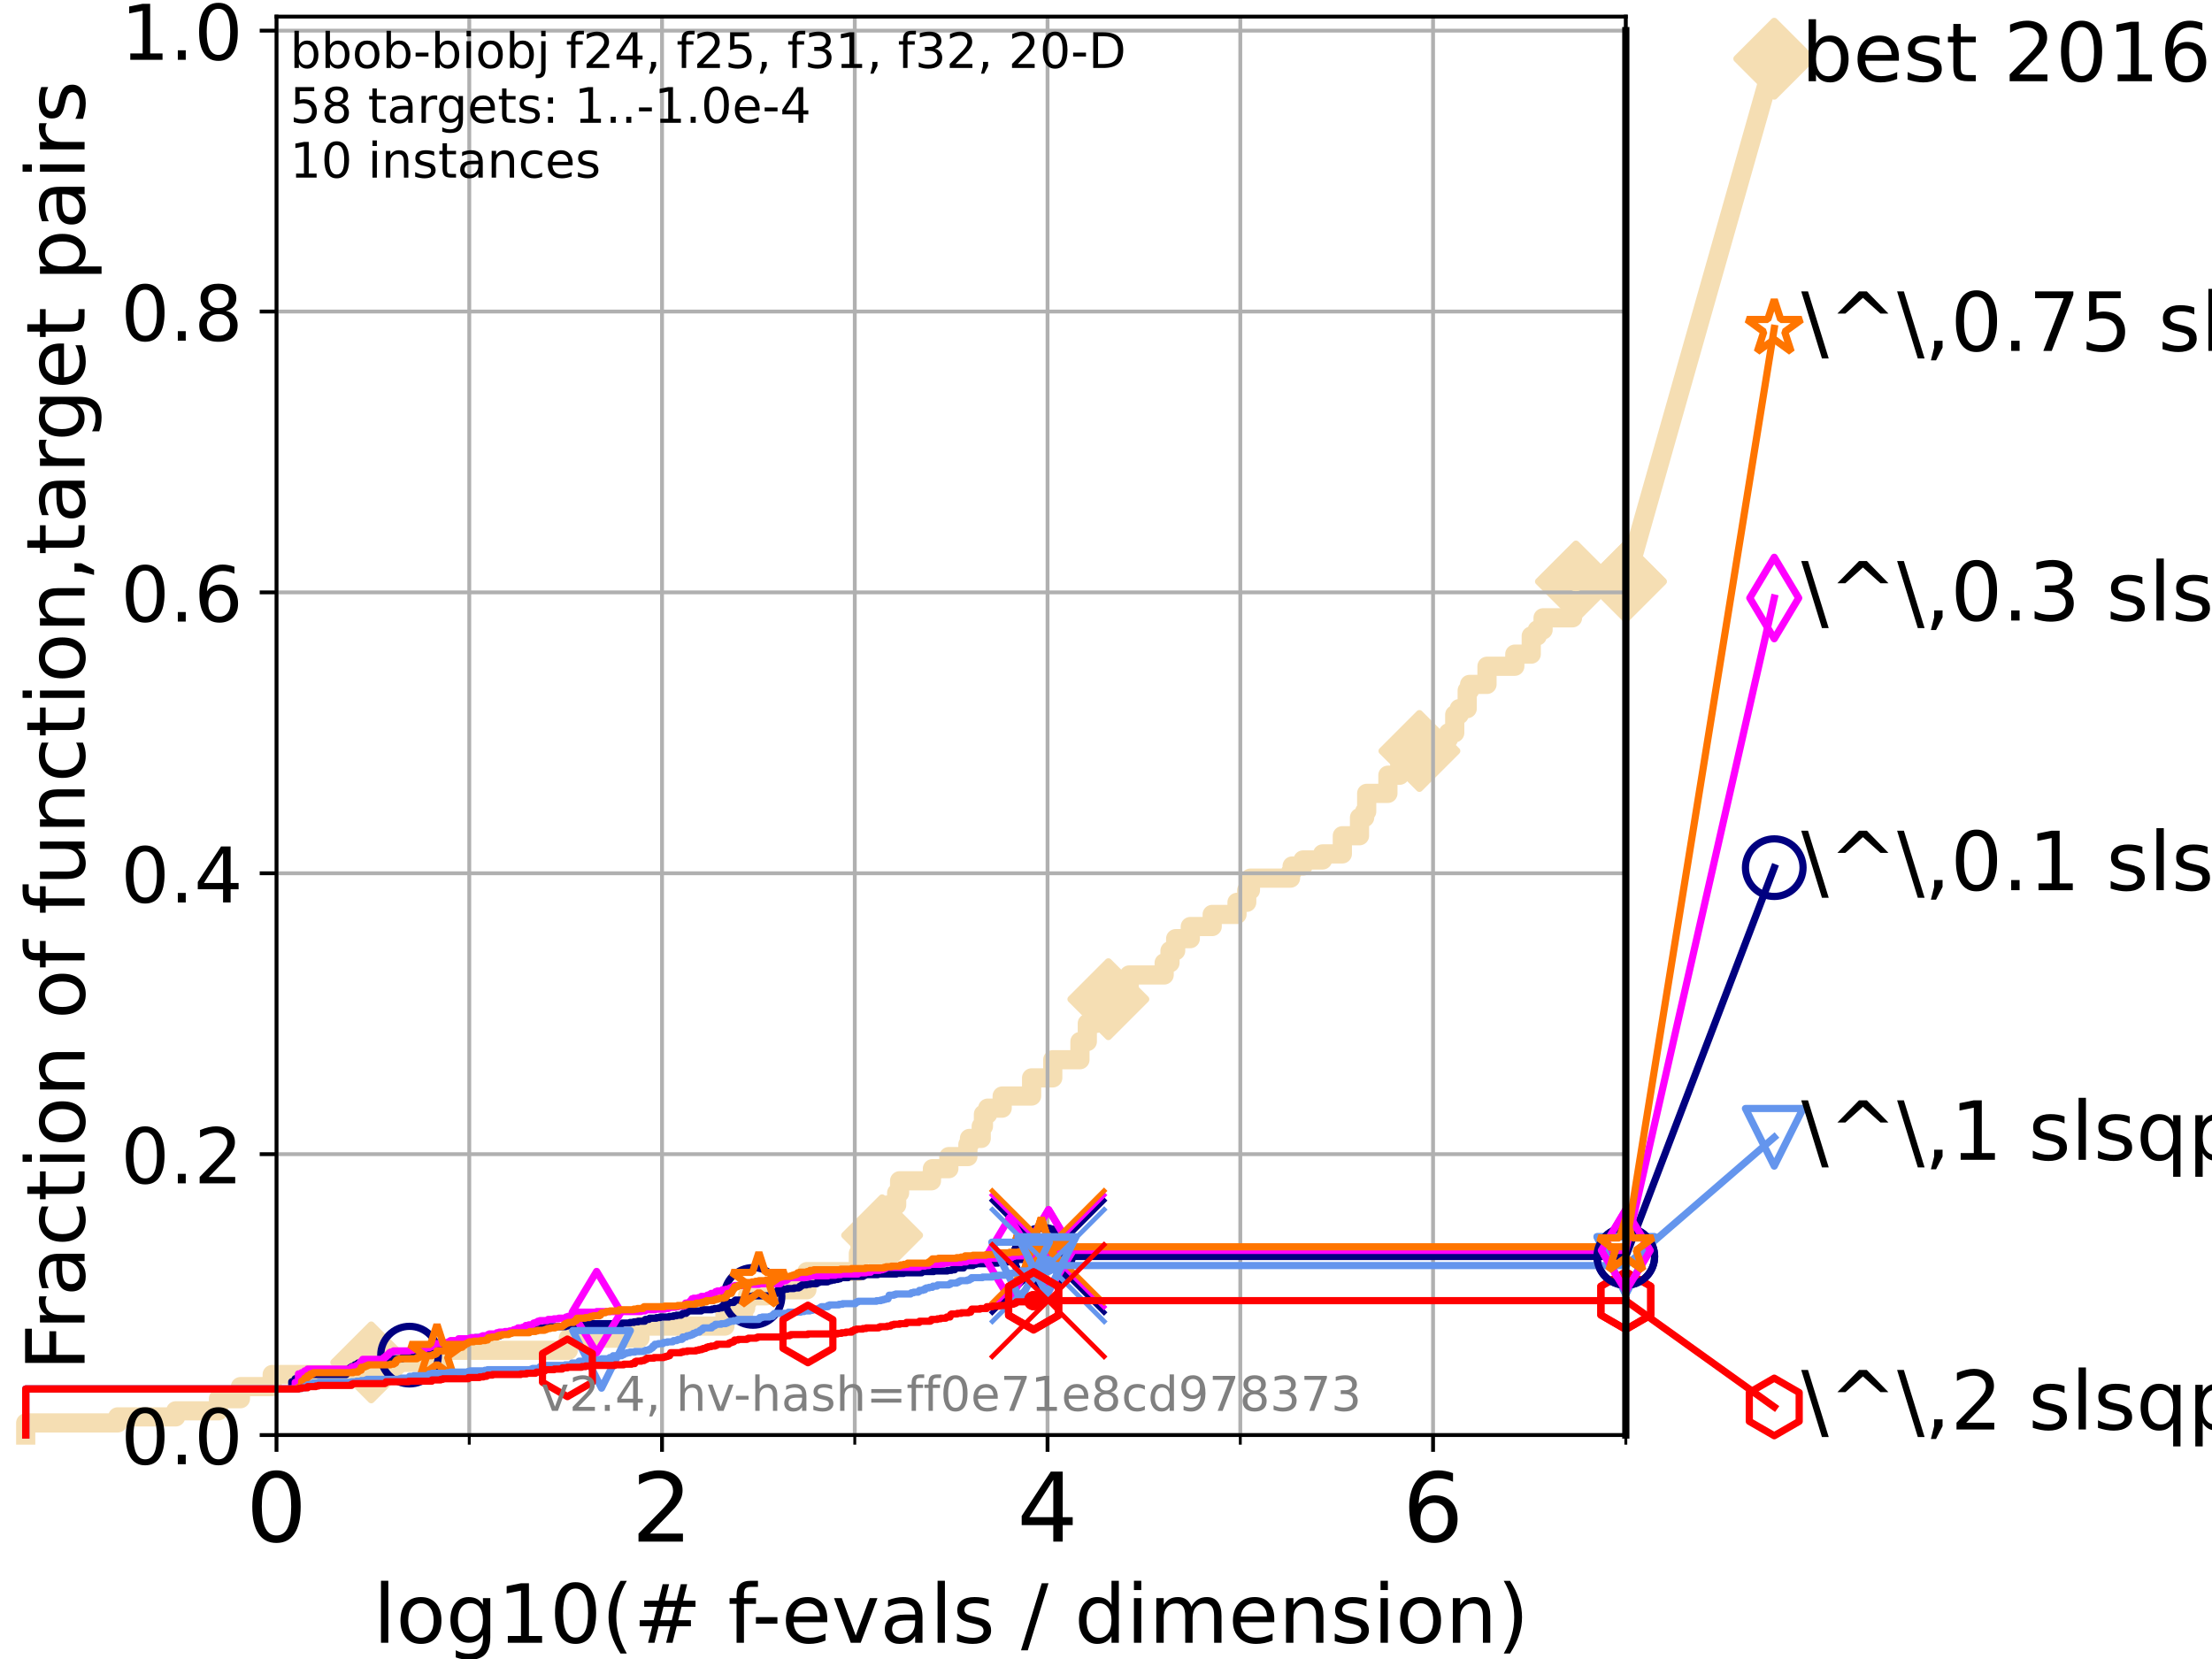 <?xml version="1.0" encoding="utf-8" standalone="no"?>
<!DOCTYPE svg PUBLIC "-//W3C//DTD SVG 1.1//EN"
  "http://www.w3.org/Graphics/SVG/1.1/DTD/svg11.dtd">
<!-- Created with matplotlib (https://matplotlib.org/) -->
<svg height="345.6pt" version="1.1" viewBox="0 0 460.8 345.6" width="460.8pt" xmlns="http://www.w3.org/2000/svg" xmlns:xlink="http://www.w3.org/1999/xlink">
 <defs>
  <style type="text/css">*{stroke-linecap:butt;stroke-linejoin:round;}</style>
 </defs>
 <g id="figure_1">
  <g id="patch_1">
   <path d="M 0 345.6 
L 460.8 345.6 
L 460.8 0 
L 0 0 
z
" style="fill:#ffffff;"/>
  </g>
  <g id="axes_1">
   <g id="patch_2">
    <path d="M 57.6 298.944 
L 338.688 298.944 
L 338.688 3.456 
L 57.6 3.456 
z
" style="fill:#ffffff;"/>
   </g>
   <g id="line2d_1">
    <path d="M 5.357 298.944 
L 5.357 296.422 
L 24.516 296.422 
L 24.516 295.161 
L 36.604 295.161 
L 36.604 293.9 
L 45.512 293.9 
L 45.512 291.378 
L 50.087 291.378 
L 50.087 288.856 
L 56.705 288.856 
L 56.705 286.334 
L 77.331 286.334 
L 77.331 283.811 
L 91.41 283.811 
L 91.41 281.289 
L 118.391 281.289 
L 118.391 278.767 
L 133.319 278.767 
L 133.319 276.245 
L 151.023 276.245 
L 151.023 273.723 
L 154.906 273.723 
L 154.906 272.462 
L 155.348 272.462 
L 155.348 271.201 
L 155.695 271.201 
L 155.695 269.94 
L 159.661 269.94 
L 159.661 268.679 
L 168.094 268.679 
L 168.094 264.896 
L 178.812 264.896 
L 178.812 261.113 
L 179.162 261.113 
L 179.162 257.33 
L 183.76 257.33 
L 183.76 254.807 
L 184.893 254.807 
L 184.893 251.024 
L 186.792 251.024 
L 186.792 248.502 
L 187.402 248.502 
L 187.402 245.98 
L 194.04 245.98 
L 194.04 244.719 
L 194.239 244.719 
L 194.239 243.458 
L 197.657 243.458 
L 197.657 240.936 
L 201.63 240.936 
L 201.63 238.414 
L 201.954 238.414 
L 201.954 237.153 
L 204.404 237.153 
L 204.404 234.631 
L 204.866 234.631 
L 204.866 232.109 
L 205.757 232.109 
L 205.757 230.848 
L 208.77 230.848 
L 208.77 228.325 
L 214.9 228.325 
L 214.9 224.542 
L 219.308 224.542 
L 219.308 220.759 
L 224.973 220.759 
L 224.973 216.976 
L 226.506 216.976 
L 226.506 213.193 
L 228.395 213.193 
L 228.395 210.671 
L 230.891 210.671 
L 230.891 208.149 
L 233.536 208.149 
L 233.536 205.627 
L 235.235 205.627 
L 235.235 203.105 
L 242.514 203.105 
L 242.514 200.583 
L 243.733 200.583 
L 243.733 198.06 
L 244.912 198.06 
L 244.912 195.538 
L 247.959 195.538 
L 247.959 193.016 
L 252.522 193.016 
L 252.522 190.494 
L 257.694 190.494 
L 257.694 187.972 
L 259.718 187.972 
L 259.718 185.45 
L 260.486 185.45 
L 260.486 182.928 
L 268.843 182.928 
L 268.843 181.667 
L 269.175 181.667 
L 269.175 180.406 
L 271.446 180.406 
L 271.446 179.145 
L 275.521 179.145 
L 275.521 177.884 
L 279.633 177.884 
L 279.633 174.101 
L 283.209 174.101 
L 283.209 170.317 
L 284.282 170.317 
L 284.282 169.056 
L 284.705 169.056 
L 284.705 165.273 
L 289.124 165.273 
L 289.124 161.49 
L 291.598 161.49 
L 291.598 157.707 
L 295.688 157.707 
L 295.688 156.446 
L 300.114 156.446 
L 300.114 153.924 
L 301.743 153.924 
L 301.743 152.663 
L 303.048 152.663 
L 303.048 148.88 
L 303.987 148.88 
L 303.987 147.619 
L 305.644 147.619 
L 305.644 143.835 
L 306.139 143.835 
L 306.139 142.574 
L 309.769 142.574 
L 309.769 138.791 
L 315.563 138.791 
L 315.563 136.269 
L 318.986 136.269 
L 318.986 132.486 
L 320.24 132.486 
L 320.24 131.225 
L 321.449 131.225 
L 321.449 128.703 
L 327.587 128.703 
L 327.587 126.181 
L 328.114 126.181 
L 328.114 124.92 
L 328.297 124.92 
L 328.297 121.137 
L 338.688 121.137 
L 338.688 121.137 
" style="fill:none;stroke:#f5deb3;stroke-linecap:square;stroke-width:4;"/>
   </g>
   <g id="line2d_2">
    <defs>
     <path d="M 0 7.778 
L 7.778 0 
L 0 -7.778 
L -7.778 0 
z
" id="m8ecd364672" style="stroke:#f5deb3;stroke-linejoin:miter;stroke-width:1.5;"/>
    </defs>
    <g>
     <use style="fill:#f5deb3;stroke:#f5deb3;stroke-linejoin:miter;stroke-width:1.5;" x="77.331" xlink:href="#m8ecd364672" y="283.811"/>
     <use style="fill:#f5deb3;stroke:#f5deb3;stroke-linejoin:miter;stroke-width:1.5;" x="183.76" xlink:href="#m8ecd364672" y="257.33"/>
     <use style="fill:#f5deb3;stroke:#f5deb3;stroke-linejoin:miter;stroke-width:1.5;" x="230.891" xlink:href="#m8ecd364672" y="208.149"/>
     <use style="fill:#f5deb3;stroke:#f5deb3;stroke-linejoin:miter;stroke-width:1.5;" x="295.688" xlink:href="#m8ecd364672" y="156.446"/>
     <use style="fill:#f5deb3;stroke:#f5deb3;stroke-linejoin:miter;stroke-width:1.5;" x="328.297" xlink:href="#m8ecd364672" y="121.137"/>
     <use style="fill:#f5deb3;stroke:#f5deb3;stroke-linejoin:miter;stroke-width:1.5;" x="338.688" xlink:href="#m8ecd364672" y="121.137"/>
    </g>
   </g>
   <g id="line2d_3">
    <path style="fill:none;stroke:#f5deb3;stroke-linecap:square;stroke-width:4;"/>
    <g/>
   </g>
   <g id="line2d_4">
    <path d="M 338.688 121.137 
L 369.608 12.233 
" style="fill:none;stroke:#f5deb3;stroke-linecap:square;stroke-width:4;"/>
    <g>
     <use style="fill:#f5deb3;stroke:#f5deb3;stroke-linejoin:miter;stroke-width:1.5;" x="338.688" xlink:href="#m8ecd364672" y="121.137"/>
     <use style="fill:#f5deb3;stroke:#f5deb3;stroke-linejoin:miter;stroke-width:1.5;" x="369.608" xlink:href="#m8ecd364672" y="12.233"/>
    </g>
   </g>
   <g id="matplotlib.axis_1">
    <g id="xtick_1">
     <g id="line2d_5">
      <path clip-path="url(#p1a787d140f)" d="M 57.6 298.944 
L 57.6 3.456 
" style="fill:none;stroke:#b0b0b0;stroke-linecap:square;stroke-width:0.8;"/>
     </g>
     <g id="line2d_6">
      <defs>
       <path d="M 0 0 
L 0 3.5 
" id="m31c868ecb3" style="stroke:#000000;stroke-width:0.8;"/>
      </defs>
      <g>
       <use style="stroke:#000000;stroke-width:0.8;" x="57.6" xlink:href="#m31c868ecb3" y="298.944"/>
      </g>
     </g>
     <g id="text_1">
      <!-- 0 -->
      <g transform="translate(51.237 321.141)scale(0.2 -0.2)">
       <defs>
        <path d="M 31.781 66.406 
Q 24.172 66.406 20.328 58.906 
Q 16.5 51.422 16.5 36.375 
Q 16.5 21.391 20.328 13.891 
Q 24.172 6.391 31.781 6.391 
Q 39.453 6.391 43.281 13.891 
Q 47.125 21.391 47.125 36.375 
Q 47.125 51.422 43.281 58.906 
Q 39.453 66.406 31.781 66.406 
z
M 31.781 74.219 
Q 44.047 74.219 50.516 64.516 
Q 56.984 54.828 56.984 36.375 
Q 56.984 17.969 50.516 8.266 
Q 44.047 -1.422 31.781 -1.422 
Q 19.531 -1.422 13.062 8.266 
Q 6.594 17.969 6.594 36.375 
Q 6.594 54.828 13.062 64.516 
Q 19.531 74.219 31.781 74.219 
z
" id="DejaVuSans-48"/>
       </defs>
       <use xlink:href="#DejaVuSans-48"/>
      </g>
     </g>
    </g>
    <g id="xtick_2">
     <g id="line2d_7">
      <path clip-path="url(#p1a787d140f)" d="M 137.911 298.944 
L 137.911 3.456 
" style="fill:none;stroke:#b0b0b0;stroke-linecap:square;stroke-width:0.8;"/>
     </g>
     <g id="line2d_8">
      <g>
       <use style="stroke:#000000;stroke-width:0.8;" x="137.911" xlink:href="#m31c868ecb3" y="298.944"/>
      </g>
     </g>
     <g id="text_2">
      <!-- 2 -->
      <g transform="translate(131.548 321.141)scale(0.2 -0.2)">
       <defs>
        <path d="M 19.188 8.297 
L 53.609 8.297 
L 53.609 0 
L 7.328 0 
L 7.328 8.297 
Q 12.938 14.109 22.625 23.891 
Q 32.328 33.688 34.812 36.531 
Q 39.547 41.844 41.422 45.531 
Q 43.312 49.219 43.312 52.781 
Q 43.312 58.594 39.234 62.25 
Q 35.156 65.922 28.609 65.922 
Q 23.969 65.922 18.812 64.312 
Q 13.672 62.703 7.812 59.422 
L 7.812 69.391 
Q 13.766 71.781 18.938 73 
Q 24.125 74.219 28.422 74.219 
Q 39.75 74.219 46.484 68.547 
Q 53.219 62.891 53.219 53.422 
Q 53.219 48.922 51.531 44.891 
Q 49.859 40.875 45.406 35.406 
Q 44.188 33.984 37.641 27.219 
Q 31.109 20.453 19.188 8.297 
z
" id="DejaVuSans-50"/>
       </defs>
       <use xlink:href="#DejaVuSans-50"/>
      </g>
     </g>
    </g>
    <g id="xtick_3">
     <g id="line2d_9">
      <path clip-path="url(#p1a787d140f)" d="M 218.222 298.944 
L 218.222 3.456 
" style="fill:none;stroke:#b0b0b0;stroke-linecap:square;stroke-width:0.8;"/>
     </g>
     <g id="line2d_10">
      <g>
       <use style="stroke:#000000;stroke-width:0.8;" x="218.222" xlink:href="#m31c868ecb3" y="298.944"/>
      </g>
     </g>
     <g id="text_3">
      <!-- 4 -->
      <g transform="translate(211.859 321.141)scale(0.2 -0.2)">
       <defs>
        <path d="M 37.797 64.312 
L 12.891 25.391 
L 37.797 25.391 
z
M 35.203 72.906 
L 47.609 72.906 
L 47.609 25.391 
L 58.016 25.391 
L 58.016 17.188 
L 47.609 17.188 
L 47.609 0 
L 37.797 0 
L 37.797 17.188 
L 4.891 17.188 
L 4.891 26.703 
z
" id="DejaVuSans-52"/>
       </defs>
       <use xlink:href="#DejaVuSans-52"/>
      </g>
     </g>
    </g>
    <g id="xtick_4">
     <g id="line2d_11">
      <path clip-path="url(#p1a787d140f)" d="M 298.533 298.944 
L 298.533 3.456 
" style="fill:none;stroke:#b0b0b0;stroke-linecap:square;stroke-width:0.8;"/>
     </g>
     <g id="line2d_12">
      <g>
       <use style="stroke:#000000;stroke-width:0.8;" x="298.533" xlink:href="#m31c868ecb3" y="298.944"/>
      </g>
     </g>
     <g id="text_4">
      <!-- 6 -->
      <g transform="translate(292.17 321.141)scale(0.2 -0.2)">
       <defs>
        <path d="M 33.016 40.375 
Q 26.375 40.375 22.484 35.828 
Q 18.609 31.297 18.609 23.391 
Q 18.609 15.531 22.484 10.953 
Q 26.375 6.391 33.016 6.391 
Q 39.656 6.391 43.531 10.953 
Q 47.406 15.531 47.406 23.391 
Q 47.406 31.297 43.531 35.828 
Q 39.656 40.375 33.016 40.375 
z
M 52.594 71.297 
L 52.594 62.312 
Q 48.875 64.062 45.094 64.984 
Q 41.312 65.922 37.594 65.922 
Q 27.828 65.922 22.672 59.328 
Q 17.531 52.734 16.797 39.406 
Q 19.672 43.656 24.016 45.922 
Q 28.375 48.188 33.594 48.188 
Q 44.578 48.188 50.953 41.516 
Q 57.328 34.859 57.328 23.391 
Q 57.328 12.156 50.688 5.359 
Q 44.047 -1.422 33.016 -1.422 
Q 20.359 -1.422 13.672 8.266 
Q 6.984 17.969 6.984 36.375 
Q 6.984 53.656 15.188 63.938 
Q 23.391 74.219 37.203 74.219 
Q 40.922 74.219 44.703 73.484 
Q 48.484 72.75 52.594 71.297 
z
" id="DejaVuSans-54"/>
       </defs>
       <use xlink:href="#DejaVuSans-54"/>
      </g>
     </g>
    </g>
    <g id="xtick_5">
     <g id="line2d_13">
      <path clip-path="url(#p1a787d140f)" d="M 97.755 298.944 
L 97.755 3.456 
" style="fill:none;stroke:#b0b0b0;stroke-linecap:square;stroke-width:0.8;"/>
     </g>
     <g id="line2d_14">
      <defs>
       <path d="M 0 0 
L 0 2 
" id="m07cc0ac5fa" style="stroke:#000000;stroke-width:0.6;"/>
      </defs>
      <g>
       <use style="stroke:#000000;stroke-width:0.6;" x="97.755" xlink:href="#m07cc0ac5fa" y="298.944"/>
      </g>
     </g>
    </g>
    <g id="xtick_6">
     <g id="line2d_15">
      <path clip-path="url(#p1a787d140f)" d="M 178.066 298.944 
L 178.066 3.456 
" style="fill:none;stroke:#b0b0b0;stroke-linecap:square;stroke-width:0.8;"/>
     </g>
     <g id="line2d_16">
      <g>
       <use style="stroke:#000000;stroke-width:0.6;" x="178.066" xlink:href="#m07cc0ac5fa" y="298.944"/>
      </g>
     </g>
    </g>
    <g id="xtick_7">
     <g id="line2d_17">
      <path clip-path="url(#p1a787d140f)" d="M 258.377 298.944 
L 258.377 3.456 
" style="fill:none;stroke:#b0b0b0;stroke-linecap:square;stroke-width:0.8;"/>
     </g>
     <g id="line2d_18">
      <g>
       <use style="stroke:#000000;stroke-width:0.6;" x="258.377" xlink:href="#m07cc0ac5fa" y="298.944"/>
      </g>
     </g>
    </g>
    <g id="xtick_8">
     <g id="line2d_19">
      <path clip-path="url(#p1a787d140f)" d="M 338.688 298.944 
L 338.688 3.456 
" style="fill:none;stroke:#b0b0b0;stroke-linecap:square;stroke-width:0.8;"/>
     </g>
     <g id="line2d_20">
      <g>
       <use style="stroke:#000000;stroke-width:0.6;" x="338.688" xlink:href="#m07cc0ac5fa" y="298.944"/>
      </g>
     </g>
    </g>
    <g id="text_5">
     <!-- log10(# f-evals / dimension) -->
     <g transform="translate(77.764 342.218)scale(0.17 -0.17)">
      <defs>
       <path d="M 9.422 75.984 
L 18.406 75.984 
L 18.406 0 
L 9.422 0 
z
" id="DejaVuSans-108"/>
       <path d="M 30.609 48.391 
Q 23.391 48.391 19.188 42.75 
Q 14.984 37.109 14.984 27.297 
Q 14.984 17.484 19.156 11.844 
Q 23.344 6.203 30.609 6.203 
Q 37.797 6.203 41.984 11.859 
Q 46.188 17.531 46.188 27.297 
Q 46.188 37.016 41.984 42.703 
Q 37.797 48.391 30.609 48.391 
z
M 30.609 56 
Q 42.328 56 49.016 48.375 
Q 55.719 40.766 55.719 27.297 
Q 55.719 13.875 49.016 6.219 
Q 42.328 -1.422 30.609 -1.422 
Q 18.844 -1.422 12.172 6.219 
Q 5.516 13.875 5.516 27.297 
Q 5.516 40.766 12.172 48.375 
Q 18.844 56 30.609 56 
z
" id="DejaVuSans-111"/>
       <path d="M 45.406 27.984 
Q 45.406 37.75 41.375 43.109 
Q 37.359 48.484 30.078 48.484 
Q 22.859 48.484 18.828 43.109 
Q 14.797 37.75 14.797 27.984 
Q 14.797 18.266 18.828 12.891 
Q 22.859 7.516 30.078 7.516 
Q 37.359 7.516 41.375 12.891 
Q 45.406 18.266 45.406 27.984 
z
M 54.391 6.781 
Q 54.391 -7.172 48.188 -13.984 
Q 42 -20.797 29.203 -20.797 
Q 24.469 -20.797 20.266 -20.094 
Q 16.062 -19.391 12.109 -17.922 
L 12.109 -9.188 
Q 16.062 -11.328 19.922 -12.344 
Q 23.781 -13.375 27.781 -13.375 
Q 36.625 -13.375 41.016 -8.766 
Q 45.406 -4.156 45.406 5.172 
L 45.406 9.625 
Q 42.625 4.781 38.281 2.391 
Q 33.938 0 27.875 0 
Q 17.828 0 11.672 7.656 
Q 5.516 15.328 5.516 27.984 
Q 5.516 40.672 11.672 48.328 
Q 17.828 56 27.875 56 
Q 33.938 56 38.281 53.609 
Q 42.625 51.219 45.406 46.391 
L 45.406 54.688 
L 54.391 54.688 
z
" id="DejaVuSans-103"/>
       <path d="M 12.406 8.297 
L 28.516 8.297 
L 28.516 63.922 
L 10.984 60.406 
L 10.984 69.391 
L 28.422 72.906 
L 38.281 72.906 
L 38.281 8.297 
L 54.391 8.297 
L 54.391 0 
L 12.406 0 
z
" id="DejaVuSans-49"/>
       <path d="M 31 75.875 
Q 24.469 64.656 21.281 53.656 
Q 18.109 42.672 18.109 31.391 
Q 18.109 20.125 21.312 9.062 
Q 24.516 -2 31 -13.188 
L 23.188 -13.188 
Q 15.875 -1.703 12.234 9.375 
Q 8.594 20.453 8.594 31.391 
Q 8.594 42.281 12.203 53.312 
Q 15.828 64.359 23.188 75.875 
z
" id="DejaVuSans-40"/>
       <path d="M 51.125 44 
L 36.922 44 
L 32.812 27.688 
L 47.125 27.688 
z
M 43.797 71.781 
L 38.719 51.516 
L 52.984 51.516 
L 58.109 71.781 
L 65.922 71.781 
L 60.891 51.516 
L 76.125 51.516 
L 76.125 44 
L 58.984 44 
L 54.984 27.688 
L 70.516 27.688 
L 70.516 20.219 
L 53.078 20.219 
L 48 0 
L 40.188 0 
L 45.219 20.219 
L 30.906 20.219 
L 25.875 0 
L 18.016 0 
L 23.094 20.219 
L 7.719 20.219 
L 7.719 27.688 
L 24.906 27.688 
L 29 44 
L 13.281 44 
L 13.281 51.516 
L 30.906 51.516 
L 35.891 71.781 
z
" id="DejaVuSans-35"/>
       <path id="DejaVuSans-32"/>
       <path d="M 37.109 75.984 
L 37.109 68.5 
L 28.516 68.5 
Q 23.688 68.5 21.797 66.547 
Q 19.922 64.594 19.922 59.516 
L 19.922 54.688 
L 34.719 54.688 
L 34.719 47.703 
L 19.922 47.703 
L 19.922 0 
L 10.891 0 
L 10.891 47.703 
L 2.297 47.703 
L 2.297 54.688 
L 10.891 54.688 
L 10.891 58.5 
Q 10.891 67.625 15.141 71.797 
Q 19.391 75.984 28.609 75.984 
z
" id="DejaVuSans-102"/>
       <path d="M 4.891 31.391 
L 31.203 31.391 
L 31.203 23.391 
L 4.891 23.391 
z
" id="DejaVuSans-45"/>
       <path d="M 56.203 29.594 
L 56.203 25.203 
L 14.891 25.203 
Q 15.484 15.922 20.484 11.062 
Q 25.484 6.203 34.422 6.203 
Q 39.594 6.203 44.453 7.469 
Q 49.312 8.734 54.109 11.281 
L 54.109 2.781 
Q 49.266 0.734 44.188 -0.344 
Q 39.109 -1.422 33.891 -1.422 
Q 20.797 -1.422 13.156 6.188 
Q 5.516 13.812 5.516 26.812 
Q 5.516 40.234 12.766 48.109 
Q 20.016 56 32.328 56 
Q 43.359 56 49.781 48.891 
Q 56.203 41.797 56.203 29.594 
z
M 47.219 32.234 
Q 47.125 39.594 43.094 43.984 
Q 39.062 48.391 32.422 48.391 
Q 24.906 48.391 20.391 44.141 
Q 15.875 39.891 15.188 32.172 
z
" id="DejaVuSans-101"/>
       <path d="M 2.984 54.688 
L 12.5 54.688 
L 29.594 8.797 
L 46.688 54.688 
L 56.203 54.688 
L 35.688 0 
L 23.484 0 
z
" id="DejaVuSans-118"/>
       <path d="M 34.281 27.484 
Q 23.391 27.484 19.188 25 
Q 14.984 22.516 14.984 16.5 
Q 14.984 11.719 18.141 8.906 
Q 21.297 6.109 26.703 6.109 
Q 34.188 6.109 38.703 11.406 
Q 43.219 16.703 43.219 25.484 
L 43.219 27.484 
z
M 52.203 31.203 
L 52.203 0 
L 43.219 0 
L 43.219 8.297 
Q 40.141 3.328 35.547 0.953 
Q 30.953 -1.422 24.312 -1.422 
Q 15.922 -1.422 10.953 3.297 
Q 6 8.016 6 15.922 
Q 6 25.141 12.172 29.828 
Q 18.359 34.516 30.609 34.516 
L 43.219 34.516 
L 43.219 35.406 
Q 43.219 41.609 39.141 45 
Q 35.062 48.391 27.688 48.391 
Q 23 48.391 18.547 47.266 
Q 14.109 46.141 10.016 43.891 
L 10.016 52.203 
Q 14.938 54.109 19.578 55.047 
Q 24.219 56 28.609 56 
Q 40.484 56 46.344 49.844 
Q 52.203 43.703 52.203 31.203 
z
" id="DejaVuSans-97"/>
       <path d="M 44.281 53.078 
L 44.281 44.578 
Q 40.484 46.531 36.375 47.5 
Q 32.281 48.484 27.875 48.484 
Q 21.188 48.484 17.844 46.438 
Q 14.5 44.391 14.5 40.281 
Q 14.5 37.156 16.891 35.375 
Q 19.281 33.594 26.516 31.984 
L 29.594 31.297 
Q 39.156 29.25 43.188 25.516 
Q 47.219 21.781 47.219 15.094 
Q 47.219 7.469 41.188 3.016 
Q 35.156 -1.422 24.609 -1.422 
Q 20.219 -1.422 15.453 -0.562 
Q 10.688 0.297 5.422 2 
L 5.422 11.281 
Q 10.406 8.688 15.234 7.391 
Q 20.062 6.109 24.812 6.109 
Q 31.156 6.109 34.562 8.281 
Q 37.984 10.453 37.984 14.406 
Q 37.984 18.062 35.516 20.016 
Q 33.062 21.969 24.703 23.781 
L 21.578 24.516 
Q 13.234 26.266 9.516 29.906 
Q 5.812 33.547 5.812 39.891 
Q 5.812 47.609 11.281 51.797 
Q 16.75 56 26.812 56 
Q 31.781 56 36.172 55.266 
Q 40.578 54.547 44.281 53.078 
z
" id="DejaVuSans-115"/>
       <path d="M 25.391 72.906 
L 33.688 72.906 
L 8.297 -9.281 
L 0 -9.281 
z
" id="DejaVuSans-47"/>
       <path d="M 45.406 46.391 
L 45.406 75.984 
L 54.391 75.984 
L 54.391 0 
L 45.406 0 
L 45.406 8.203 
Q 42.578 3.328 38.25 0.953 
Q 33.938 -1.422 27.875 -1.422 
Q 17.969 -1.422 11.734 6.484 
Q 5.516 14.406 5.516 27.297 
Q 5.516 40.188 11.734 48.094 
Q 17.969 56 27.875 56 
Q 33.938 56 38.25 53.625 
Q 42.578 51.266 45.406 46.391 
z
M 14.797 27.297 
Q 14.797 17.391 18.875 11.75 
Q 22.953 6.109 30.078 6.109 
Q 37.203 6.109 41.297 11.75 
Q 45.406 17.391 45.406 27.297 
Q 45.406 37.203 41.297 42.844 
Q 37.203 48.484 30.078 48.484 
Q 22.953 48.484 18.875 42.844 
Q 14.797 37.203 14.797 27.297 
z
" id="DejaVuSans-100"/>
       <path d="M 9.422 54.688 
L 18.406 54.688 
L 18.406 0 
L 9.422 0 
z
M 9.422 75.984 
L 18.406 75.984 
L 18.406 64.594 
L 9.422 64.594 
z
" id="DejaVuSans-105"/>
       <path d="M 52 44.188 
Q 55.375 50.25 60.062 53.125 
Q 64.75 56 71.094 56 
Q 79.641 56 84.281 50.016 
Q 88.922 44.047 88.922 33.016 
L 88.922 0 
L 79.891 0 
L 79.891 32.719 
Q 79.891 40.578 77.094 44.375 
Q 74.312 48.188 68.609 48.188 
Q 61.625 48.188 57.562 43.547 
Q 53.516 38.922 53.516 30.906 
L 53.516 0 
L 44.484 0 
L 44.484 32.719 
Q 44.484 40.625 41.703 44.406 
Q 38.922 48.188 33.109 48.188 
Q 26.219 48.188 22.156 43.531 
Q 18.109 38.875 18.109 30.906 
L 18.109 0 
L 9.078 0 
L 9.078 54.688 
L 18.109 54.688 
L 18.109 46.188 
Q 21.188 51.219 25.484 53.609 
Q 29.781 56 35.688 56 
Q 41.656 56 45.828 52.969 
Q 50 49.953 52 44.188 
z
" id="DejaVuSans-109"/>
       <path d="M 54.891 33.016 
L 54.891 0 
L 45.906 0 
L 45.906 32.719 
Q 45.906 40.484 42.875 44.328 
Q 39.844 48.188 33.797 48.188 
Q 26.516 48.188 22.312 43.547 
Q 18.109 38.922 18.109 30.906 
L 18.109 0 
L 9.078 0 
L 9.078 54.688 
L 18.109 54.688 
L 18.109 46.188 
Q 21.344 51.125 25.703 53.562 
Q 30.078 56 35.797 56 
Q 45.219 56 50.047 50.172 
Q 54.891 44.344 54.891 33.016 
z
" id="DejaVuSans-110"/>
       <path d="M 8.016 75.875 
L 15.828 75.875 
Q 23.141 64.359 26.781 53.312 
Q 30.422 42.281 30.422 31.391 
Q 30.422 20.453 26.781 9.375 
Q 23.141 -1.703 15.828 -13.188 
L 8.016 -13.188 
Q 14.5 -2 17.703 9.062 
Q 20.906 20.125 20.906 31.391 
Q 20.906 42.672 17.703 53.656 
Q 14.5 64.656 8.016 75.875 
z
" id="DejaVuSans-41"/>
      </defs>
      <use xlink:href="#DejaVuSans-108"/>
      <use x="27.783" xlink:href="#DejaVuSans-111"/>
      <use x="88.965" xlink:href="#DejaVuSans-103"/>
      <use x="152.441" xlink:href="#DejaVuSans-49"/>
      <use x="216.064" xlink:href="#DejaVuSans-48"/>
      <use x="279.688" xlink:href="#DejaVuSans-40"/>
      <use x="318.701" xlink:href="#DejaVuSans-35"/>
      <use x="402.49" xlink:href="#DejaVuSans-32"/>
      <use x="434.277" xlink:href="#DejaVuSans-102"/>
      <use x="463.982" xlink:href="#DejaVuSans-45"/>
      <use x="500.066" xlink:href="#DejaVuSans-101"/>
      <use x="561.59" xlink:href="#DejaVuSans-118"/>
      <use x="620.77" xlink:href="#DejaVuSans-97"/>
      <use x="682.049" xlink:href="#DejaVuSans-108"/>
      <use x="709.832" xlink:href="#DejaVuSans-115"/>
      <use x="761.932" xlink:href="#DejaVuSans-32"/>
      <use x="793.719" xlink:href="#DejaVuSans-47"/>
      <use x="827.41" xlink:href="#DejaVuSans-32"/>
      <use x="859.197" xlink:href="#DejaVuSans-100"/>
      <use x="922.674" xlink:href="#DejaVuSans-105"/>
      <use x="950.457" xlink:href="#DejaVuSans-109"/>
      <use x="1047.869" xlink:href="#DejaVuSans-101"/>
      <use x="1109.393" xlink:href="#DejaVuSans-110"/>
      <use x="1172.771" xlink:href="#DejaVuSans-115"/>
      <use x="1224.871" xlink:href="#DejaVuSans-105"/>
      <use x="1252.654" xlink:href="#DejaVuSans-111"/>
      <use x="1313.836" xlink:href="#DejaVuSans-110"/>
      <use x="1377.215" xlink:href="#DejaVuSans-41"/>
     </g>
    </g>
   </g>
   <g id="matplotlib.axis_2">
    <g id="ytick_1">
     <g id="line2d_21">
      <path clip-path="url(#p1a787d140f)" d="M 57.6 298.944 
L 338.688 298.944 
" style="fill:none;stroke:#b0b0b0;stroke-linecap:square;stroke-width:0.8;"/>
     </g>
     <g id="line2d_22">
      <defs>
       <path d="M 0 0 
L -3.5 0 
" id="m5b4d2cbde5" style="stroke:#000000;stroke-width:0.8;"/>
      </defs>
      <g>
       <use style="stroke:#000000;stroke-width:0.8;" x="57.6" xlink:href="#m5b4d2cbde5" y="298.944"/>
      </g>
     </g>
     <g id="text_6">
      <!-- 0.0 -->
      <g transform="translate(25.155 305.023)scale(0.16 -0.16)">
       <defs>
        <path d="M 10.688 12.406 
L 21 12.406 
L 21 0 
L 10.688 0 
z
" id="DejaVuSans-46"/>
       </defs>
       <use xlink:href="#DejaVuSans-48"/>
       <use x="63.623" xlink:href="#DejaVuSans-46"/>
       <use x="95.41" xlink:href="#DejaVuSans-48"/>
      </g>
     </g>
    </g>
    <g id="ytick_2">
     <g id="line2d_23">
      <path clip-path="url(#p1a787d140f)" d="M 57.6 240.432 
L 338.688 240.432 
" style="fill:none;stroke:#b0b0b0;stroke-linecap:square;stroke-width:0.8;"/>
     </g>
     <g id="line2d_24">
      <g>
       <use style="stroke:#000000;stroke-width:0.8;" x="57.6" xlink:href="#m5b4d2cbde5" y="240.432"/>
      </g>
     </g>
     <g id="text_7">
      <!-- 0.2 -->
      <g transform="translate(25.155 246.51)scale(0.16 -0.16)">
       <use xlink:href="#DejaVuSans-48"/>
       <use x="63.623" xlink:href="#DejaVuSans-46"/>
       <use x="95.41" xlink:href="#DejaVuSans-50"/>
      </g>
     </g>
    </g>
    <g id="ytick_3">
     <g id="line2d_25">
      <path clip-path="url(#p1a787d140f)" d="M 57.6 181.919 
L 338.688 181.919 
" style="fill:none;stroke:#b0b0b0;stroke-linecap:square;stroke-width:0.8;"/>
     </g>
     <g id="line2d_26">
      <g>
       <use style="stroke:#000000;stroke-width:0.8;" x="57.6" xlink:href="#m5b4d2cbde5" y="181.919"/>
      </g>
     </g>
     <g id="text_8">
      <!-- 0.4 -->
      <g transform="translate(25.155 187.998)scale(0.16 -0.16)">
       <use xlink:href="#DejaVuSans-48"/>
       <use x="63.623" xlink:href="#DejaVuSans-46"/>
       <use x="95.41" xlink:href="#DejaVuSans-52"/>
      </g>
     </g>
    </g>
    <g id="ytick_4">
     <g id="line2d_27">
      <path clip-path="url(#p1a787d140f)" d="M 57.6 123.407 
L 338.688 123.407 
" style="fill:none;stroke:#b0b0b0;stroke-linecap:square;stroke-width:0.8;"/>
     </g>
     <g id="line2d_28">
      <g>
       <use style="stroke:#000000;stroke-width:0.8;" x="57.6" xlink:href="#m5b4d2cbde5" y="123.407"/>
      </g>
     </g>
     <g id="text_9">
      <!-- 0.6 -->
      <g transform="translate(25.155 129.485)scale(0.16 -0.16)">
       <use xlink:href="#DejaVuSans-48"/>
       <use x="63.623" xlink:href="#DejaVuSans-46"/>
       <use x="95.41" xlink:href="#DejaVuSans-54"/>
      </g>
     </g>
    </g>
    <g id="ytick_5">
     <g id="line2d_29">
      <path clip-path="url(#p1a787d140f)" d="M 57.6 64.894 
L 338.688 64.894 
" style="fill:none;stroke:#b0b0b0;stroke-linecap:square;stroke-width:0.8;"/>
     </g>
     <g id="line2d_30">
      <g>
       <use style="stroke:#000000;stroke-width:0.8;" x="57.6" xlink:href="#m5b4d2cbde5" y="64.894"/>
      </g>
     </g>
     <g id="text_10">
      <!-- 0.8 -->
      <g transform="translate(25.155 70.973)scale(0.16 -0.16)">
       <defs>
        <path d="M 31.781 34.625 
Q 24.75 34.625 20.719 30.859 
Q 16.703 27.094 16.703 20.516 
Q 16.703 13.922 20.719 10.156 
Q 24.75 6.391 31.781 6.391 
Q 38.812 6.391 42.859 10.172 
Q 46.922 13.969 46.922 20.516 
Q 46.922 27.094 42.891 30.859 
Q 38.875 34.625 31.781 34.625 
z
M 21.922 38.812 
Q 15.578 40.375 12.031 44.719 
Q 8.5 49.078 8.5 55.328 
Q 8.5 64.062 14.719 69.141 
Q 20.953 74.219 31.781 74.219 
Q 42.672 74.219 48.875 69.141 
Q 55.078 64.062 55.078 55.328 
Q 55.078 49.078 51.531 44.719 
Q 48 40.375 41.703 38.812 
Q 48.828 37.156 52.797 32.312 
Q 56.781 27.484 56.781 20.516 
Q 56.781 9.906 50.312 4.234 
Q 43.844 -1.422 31.781 -1.422 
Q 19.734 -1.422 13.25 4.234 
Q 6.781 9.906 6.781 20.516 
Q 6.781 27.484 10.781 32.312 
Q 14.797 37.156 21.922 38.812 
z
M 18.312 54.391 
Q 18.312 48.734 21.844 45.562 
Q 25.391 42.391 31.781 42.391 
Q 38.141 42.391 41.719 45.562 
Q 45.312 48.734 45.312 54.391 
Q 45.312 60.062 41.719 63.234 
Q 38.141 66.406 31.781 66.406 
Q 25.391 66.406 21.844 63.234 
Q 18.312 60.062 18.312 54.391 
z
" id="DejaVuSans-56"/>
       </defs>
       <use xlink:href="#DejaVuSans-48"/>
       <use x="63.623" xlink:href="#DejaVuSans-46"/>
       <use x="95.41" xlink:href="#DejaVuSans-56"/>
      </g>
     </g>
    </g>
    <g id="ytick_6">
     <g id="line2d_31">
      <path clip-path="url(#p1a787d140f)" d="M 57.6 6.382 
L 338.688 6.382 
" style="fill:none;stroke:#b0b0b0;stroke-linecap:square;stroke-width:0.8;"/>
     </g>
     <g id="line2d_32">
      <g>
       <use style="stroke:#000000;stroke-width:0.8;" x="57.6" xlink:href="#m5b4d2cbde5" y="6.382"/>
      </g>
     </g>
     <g id="text_11">
      <!-- 1.0 -->
      <g transform="translate(25.155 12.46)scale(0.16 -0.16)">
       <use xlink:href="#DejaVuSans-49"/>
       <use x="63.623" xlink:href="#DejaVuSans-46"/>
       <use x="95.41" xlink:href="#DejaVuSans-48"/>
      </g>
     </g>
    </g>
    <g id="text_12">
     <!-- Fraction of function,target pairs -->
     <g transform="translate(17.62 285.585)rotate(-90)scale(0.17 -0.17)">
      <defs>
       <path d="M 9.812 72.906 
L 51.703 72.906 
L 51.703 64.594 
L 19.672 64.594 
L 19.672 43.109 
L 48.578 43.109 
L 48.578 34.812 
L 19.672 34.812 
L 19.672 0 
L 9.812 0 
z
" id="DejaVuSans-70"/>
       <path d="M 41.109 46.297 
Q 39.594 47.172 37.812 47.578 
Q 36.031 48 33.891 48 
Q 26.266 48 22.188 43.047 
Q 18.109 38.094 18.109 28.812 
L 18.109 0 
L 9.078 0 
L 9.078 54.688 
L 18.109 54.688 
L 18.109 46.188 
Q 20.953 51.172 25.484 53.578 
Q 30.031 56 36.531 56 
Q 37.453 56 38.578 55.875 
Q 39.703 55.766 41.062 55.516 
z
" id="DejaVuSans-114"/>
       <path d="M 48.781 52.594 
L 48.781 44.188 
Q 44.969 46.297 41.141 47.344 
Q 37.312 48.391 33.406 48.391 
Q 24.656 48.391 19.812 42.844 
Q 14.984 37.312 14.984 27.297 
Q 14.984 17.281 19.812 11.734 
Q 24.656 6.203 33.406 6.203 
Q 37.312 6.203 41.141 7.25 
Q 44.969 8.297 48.781 10.406 
L 48.781 2.094 
Q 45.016 0.344 40.984 -0.531 
Q 36.969 -1.422 32.422 -1.422 
Q 20.062 -1.422 12.781 6.344 
Q 5.516 14.109 5.516 27.297 
Q 5.516 40.672 12.859 48.328 
Q 20.219 56 33.016 56 
Q 37.156 56 41.109 55.141 
Q 45.062 54.297 48.781 52.594 
z
" id="DejaVuSans-99"/>
       <path d="M 18.312 70.219 
L 18.312 54.688 
L 36.812 54.688 
L 36.812 47.703 
L 18.312 47.703 
L 18.312 18.016 
Q 18.312 11.328 20.141 9.422 
Q 21.969 7.516 27.594 7.516 
L 36.812 7.516 
L 36.812 0 
L 27.594 0 
Q 17.188 0 13.234 3.875 
Q 9.281 7.766 9.281 18.016 
L 9.281 47.703 
L 2.688 47.703 
L 2.688 54.688 
L 9.281 54.688 
L 9.281 70.219 
z
" id="DejaVuSans-116"/>
       <path d="M 8.5 21.578 
L 8.5 54.688 
L 17.484 54.688 
L 17.484 21.922 
Q 17.484 14.156 20.5 10.266 
Q 23.531 6.391 29.594 6.391 
Q 36.859 6.391 41.078 11.031 
Q 45.312 15.672 45.312 23.688 
L 45.312 54.688 
L 54.297 54.688 
L 54.297 0 
L 45.312 0 
L 45.312 8.406 
Q 42.047 3.422 37.719 1 
Q 33.406 -1.422 27.688 -1.422 
Q 18.266 -1.422 13.375 4.438 
Q 8.5 10.297 8.5 21.578 
z
M 31.109 56 
z
" id="DejaVuSans-117"/>
       <path d="M 11.719 12.406 
L 22.016 12.406 
L 22.016 4 
L 14.016 -11.625 
L 7.719 -11.625 
L 11.719 4 
z
" id="DejaVuSans-44"/>
       <path d="M 18.109 8.203 
L 18.109 -20.797 
L 9.078 -20.797 
L 9.078 54.688 
L 18.109 54.688 
L 18.109 46.391 
Q 20.953 51.266 25.266 53.625 
Q 29.594 56 35.594 56 
Q 45.562 56 51.781 48.094 
Q 58.016 40.188 58.016 27.297 
Q 58.016 14.406 51.781 6.484 
Q 45.562 -1.422 35.594 -1.422 
Q 29.594 -1.422 25.266 0.953 
Q 20.953 3.328 18.109 8.203 
z
M 48.688 27.297 
Q 48.688 37.203 44.609 42.844 
Q 40.531 48.484 33.406 48.484 
Q 26.266 48.484 22.188 42.844 
Q 18.109 37.203 18.109 27.297 
Q 18.109 17.391 22.188 11.75 
Q 26.266 6.109 33.406 6.109 
Q 40.531 6.109 44.609 11.75 
Q 48.688 17.391 48.688 27.297 
z
" id="DejaVuSans-112"/>
      </defs>
      <use xlink:href="#DejaVuSans-70"/>
      <use x="50.27" xlink:href="#DejaVuSans-114"/>
      <use x="91.383" xlink:href="#DejaVuSans-97"/>
      <use x="152.662" xlink:href="#DejaVuSans-99"/>
      <use x="207.643" xlink:href="#DejaVuSans-116"/>
      <use x="246.852" xlink:href="#DejaVuSans-105"/>
      <use x="274.635" xlink:href="#DejaVuSans-111"/>
      <use x="335.816" xlink:href="#DejaVuSans-110"/>
      <use x="399.195" xlink:href="#DejaVuSans-32"/>
      <use x="430.982" xlink:href="#DejaVuSans-111"/>
      <use x="492.164" xlink:href="#DejaVuSans-102"/>
      <use x="527.369" xlink:href="#DejaVuSans-32"/>
      <use x="559.156" xlink:href="#DejaVuSans-102"/>
      <use x="594.361" xlink:href="#DejaVuSans-117"/>
      <use x="657.74" xlink:href="#DejaVuSans-110"/>
      <use x="721.119" xlink:href="#DejaVuSans-99"/>
      <use x="776.1" xlink:href="#DejaVuSans-116"/>
      <use x="815.309" xlink:href="#DejaVuSans-105"/>
      <use x="843.092" xlink:href="#DejaVuSans-111"/>
      <use x="904.273" xlink:href="#DejaVuSans-110"/>
      <use x="967.652" xlink:href="#DejaVuSans-44"/>
      <use x="999.439" xlink:href="#DejaVuSans-116"/>
      <use x="1038.648" xlink:href="#DejaVuSans-97"/>
      <use x="1099.928" xlink:href="#DejaVuSans-114"/>
      <use x="1139.291" xlink:href="#DejaVuSans-103"/>
      <use x="1202.768" xlink:href="#DejaVuSans-101"/>
      <use x="1264.291" xlink:href="#DejaVuSans-116"/>
      <use x="1303.5" xlink:href="#DejaVuSans-32"/>
      <use x="1335.287" xlink:href="#DejaVuSans-112"/>
      <use x="1398.764" xlink:href="#DejaVuSans-97"/>
      <use x="1460.043" xlink:href="#DejaVuSans-105"/>
      <use x="1487.826" xlink:href="#DejaVuSans-114"/>
      <use x="1528.939" xlink:href="#DejaVuSans-115"/>
     </g>
    </g>
   </g>
   <g id="line2d_33">
    <defs>
     <path d="M 0 1.5 
C 0.398 1.5 0.779 1.342 1.061 1.061 
C 1.342 0.779 1.5 0.398 1.5 0 
C 1.5 -0.398 1.342 -0.779 1.061 -1.061 
C 0.779 -1.342 0.398 -1.5 0 -1.5 
C -0.398 -1.5 -0.779 -1.342 -1.061 -1.061 
C -1.342 -0.779 -1.5 -0.398 -1.5 0 
C -1.5 0.398 -1.342 0.779 -1.061 1.061 
C -0.779 1.342 -0.398 1.5 0 1.5 
z
" id="m445daf0e5b" style="stroke:#f5deb3;"/>
    </defs>
    <g>
     <use style="fill:#f5deb3;stroke:#f5deb3;" x="328.297" xlink:href="#m445daf0e5b" y="121.137"/>
     <use style="fill:#f5deb3;stroke:#f5deb3;" x="328.297" xlink:href="#m445daf0e5b" y="121.137"/>
    </g>
   </g>
   <g id="line2d_34">
    <defs>
     <path d="M 0 1.5 
C 0.398 1.5 0.779 1.342 1.061 1.061 
C 1.342 0.779 1.5 0.398 1.5 0 
C 1.5 -0.398 1.342 -0.779 1.061 -1.061 
C 0.779 -1.342 0.398 -1.5 0 -1.5 
C -0.398 -1.5 -0.779 -1.342 -1.061 -1.061 
C -1.342 -0.779 -1.5 -0.398 -1.5 0 
C -1.5 0.398 -1.342 0.779 -1.061 1.061 
C -0.779 1.342 -0.398 1.5 0 1.5 
z
" id="m5f8f6f6970" style="stroke:#000080;"/>
    </defs>
    <g>
     <use style="fill:#000080;stroke:#000080;" x="217.28" xlink:href="#m5f8f6f6970" y="261.743"/>
     <use style="fill:#000080;stroke:#000080;" x="217.28" xlink:href="#m5f8f6f6970" y="261.743"/>
    </g>
   </g>
   <g id="line2d_35">
    <path d="M 5.357 298.944 
L 5.357 289.36 
L 60.78 289.36 
L 60.78 287.847 
L 61.491 287.847 
L 61.491 287.216 
L 62.175 287.216 
L 62.175 286.712 
L 62.834 286.712 
L 62.834 286.586 
L 64.08 286.586 
L 64.08 286.334 
L 72.125 286.334 
L 72.125 285.325 
L 72.868 285.325 
L 72.868 284.946 
L 73.227 284.946 
L 73.227 284.694 
L 73.925 284.694 
L 73.925 284.316 
L 74.263 284.316 
L 74.263 284.19 
L 74.596 284.19 
L 74.596 283.938 
L 78.942 283.938 
L 78.942 283.685 
L 79.196 283.685 
L 79.196 283.559 
L 79.447 283.559 
L 79.447 283.433 
L 79.695 283.433 
L 79.695 283.307 
L 79.939 283.307 
L 79.939 283.181 
L 80.65 283.181 
L 80.65 283.055 
L 83.83 283.055 
L 83.83 282.803 
L 84.023 282.803 
L 84.023 282.55 
L 84.588 282.55 
L 84.588 282.424 
L 85.315 282.424 
L 85.315 282.298 
L 87.644 282.298 
L 87.644 281.92 
L 88.256 281.92 
L 88.256 281.542 
L 89.135 281.542 
L 89.135 281.415 
L 89.973 281.415 
L 89.973 281.289 
L 91.03 281.289 
L 91.03 281.163 
L 91.41 281.163 
L 91.41 281.037 
L 92.027 281.037 
L 92.027 280.911 
L 93.755 280.911 
L 93.864 280.659 
L 94.506 280.659 
L 94.506 280.407 
L 94.715 280.407 
L 94.715 280.281 
L 96.015 280.281 
L 96.015 280.028 
L 96.206 280.028 
L 96.301 279.776 
L 96.396 279.776 
L 96.396 279.65 
L 96.583 279.65 
L 96.676 279.398 
L 97.842 279.398 
L 97.842 279.146 
L 98.015 279.146 
L 98.015 279.019 
L 98.186 279.019 
L 98.186 278.893 
L 98.355 278.893 
L 98.355 278.767 
L 99.017 278.767 
L 99.017 278.641 
L 101.295 278.641 
L 101.295 278.515 
L 101.507 278.515 
L 101.577 278.263 
L 104.175 278.263 
L 104.175 278.137 
L 104.355 278.137 
L 104.355 277.885 
L 104.474 277.885 
L 104.474 277.758 
L 105.788 277.758 
L 105.788 277.632 
L 106.751 277.632 
L 106.751 277.506 
L 107.213 277.506 
L 107.213 277.38 
L 107.762 277.38 
L 107.762 277.254 
L 107.909 277.254 
L 107.957 276.876 
L 111.306 276.876 
L 111.306 276.75 
L 111.936 276.75 
L 111.936 276.624 
L 113.454 276.624 
L 113.454 276.497 
L 114.114 276.497 
L 114.114 276.371 
L 117.793 276.371 
L 117.793 276.245 
L 118.203 276.245 
L 118.203 276.119 
L 118.891 276.119 
L 118.891 275.993 
L 120.968 275.993 
L 120.968 275.867 
L 121.69 275.867 
L 121.69 275.741 
L 129.658 275.741 
L 129.658 275.615 
L 131.236 275.615 
L 131.236 275.489 
L 132.048 275.489 
L 132.048 275.362 
L 132.94 275.362 
L 132.94 275.236 
L 134.322 275.236 
L 134.322 275.11 
L 134.439 275.11 
L 134.439 274.858 
L 135.179 274.858 
L 135.179 274.732 
L 135.321 274.732 
L 135.321 274.606 
L 136.739 274.606 
L 136.739 274.48 
L 137.496 274.48 
L 137.496 274.354 
L 139.414 274.354 
L 139.414 274.228 
L 140.287 274.228 
L 140.287 274.101 
L 140.937 274.101 
L 140.937 273.975 
L 141.9 273.975 
L 141.9 273.849 
L 142.093 273.849 
L 142.093 273.723 
L 142.243 273.723 
L 142.243 273.597 
L 142.937 273.597 
L 142.989 273.345 
L 143.254 273.345 
L 143.254 273.219 
L 143.426 273.219 
L 143.426 273.093 
L 146.086 273.093 
L 146.086 272.966 
L 146.302 272.966 
L 146.302 272.84 
L 148.306 272.84 
L 148.306 272.714 
L 148.85 272.714 
L 148.85 272.588 
L 149.749 272.588 
L 149.749 272.462 
L 150.357 272.462 
L 150.451 272.084 
L 150.771 272.084 
L 150.771 271.832 
L 150.994 271.832 
L 150.994 271.705 
L 151.601 271.705 
L 151.689 271.327 
L 152.856 271.327 
L 152.944 271.075 
L 153.076 271.075 
L 153.076 270.949 
L 153.222 270.949 
L 153.222 270.823 
L 154.906 270.823 
L 154.906 270.697 
L 155.158 270.697 
L 155.158 270.444 
L 155.832 270.444 
L 155.832 270.318 
L 156.221 270.318 
L 156.319 270.066 
L 156.868 270.066 
L 156.868 269.94 
L 160.375 269.94 
L 160.375 269.814 
L 161.001 269.814 
L 161.001 269.562 
L 161.261 269.562 
L 161.261 269.436 
L 161.806 269.436 
L 161.892 268.931 
L 161.993 268.931 
L 161.993 268.805 
L 162.126 268.805 
L 162.126 268.679 
L 163.385 268.679 
L 163.385 268.553 
L 164.059 268.553 
L 164.059 268.427 
L 165.429 268.427 
L 165.429 268.301 
L 166.371 268.301 
L 166.371 268.175 
L 166.632 268.175 
L 166.632 267.922 
L 166.971 267.922 
L 167.036 267.67 
L 168.018 267.67 
L 168.018 267.544 
L 168.746 267.544 
L 168.746 267.418 
L 170.156 267.418 
L 170.156 267.166 
L 170.669 267.166 
L 170.669 267.04 
L 172.404 267.04 
L 172.404 266.913 
L 172.677 266.913 
L 172.677 266.787 
L 173.189 266.787 
L 173.189 266.661 
L 173.819 266.661 
L 173.819 266.535 
L 174.515 266.535 
L 174.515 266.409 
L 174.99 266.409 
L 174.99 266.157 
L 176.662 266.157 
L 176.662 265.905 
L 179.816 265.905 
L 179.816 265.779 
L 180.017 265.779 
L 180.017 265.652 
L 180.289 265.652 
L 180.289 265.526 
L 182.889 265.526 
L 182.889 265.4 
L 186.733 265.4 
L 186.733 265.274 
L 188.258 265.274 
L 188.258 265.148 
L 191.996 265.148 
L 191.996 264.896 
L 194.515 264.896 
L 194.515 264.77 
L 197.363 264.77 
L 197.363 264.644 
L 198.201 264.644 
L 198.201 264.517 
L 198.88 264.517 
L 198.88 264.265 
L 199.165 264.265 
L 199.165 264.139 
L 200.728 264.139 
L 200.728 263.887 
L 200.864 263.887 
L 200.902 263.635 
L 202.705 263.635 
L 202.705 263.383 
L 203.294 263.383 
L 203.294 263.256 
L 206.679 263.256 
L 206.679 263.13 
L 207.864 263.13 
L 207.864 263.004 
L 208.951 263.004 
L 208.951 262.878 
L 210.011 262.878 
L 210.011 262.752 
L 210.445 262.752 
L 210.445 262.626 
L 210.762 262.626 
L 210.762 262.374 
L 213.638 262.374 
L 213.638 262.121 
L 216.092 262.121 
L 216.092 261.995 
L 217.162 261.995 
L 217.162 261.869 
L 217.28 261.869 
L 217.28 261.743 
L 338.688 261.743 
L 338.688 261.743 
" style="fill:none;stroke:#000080;stroke-linecap:square;stroke-width:1.5;"/>
   </g>
   <g id="line2d_36">
    <defs>
     <path d="M 0 6 
C 1.591 6 3.117 5.368 4.243 4.243 
C 5.368 3.117 6 1.591 6 0 
C 6 -1.591 5.368 -3.117 4.243 -4.243 
C 3.117 -5.368 1.591 -6 0 -6 
C -1.591 -6 -3.117 -5.368 -4.243 -4.243 
C -5.368 -3.117 -6 -1.591 -6 0 
C -6 1.591 -5.368 3.117 -4.243 4.243 
C -3.117 5.368 -1.591 6 0 6 
z
" id="mede0b3628a" style="stroke:#000080;stroke-width:1.5;"/>
    </defs>
    <g>
     <use style="fill-opacity:0;stroke:#000080;stroke-width:1.5;" x="85.315" xlink:href="#mede0b3628a" y="282.298"/>
     <use style="fill-opacity:0;stroke:#000080;stroke-width:1.5;" x="156.868" xlink:href="#mede0b3628a" y="270.066"/>
     <use style="fill-opacity:0;stroke:#000080;stroke-width:1.5;" x="217.28" xlink:href="#mede0b3628a" y="261.869"/>
     <use style="fill-opacity:0;stroke:#000080;stroke-width:1.5;" x="217.28" xlink:href="#mede0b3628a" y="261.743"/>
     <use style="fill-opacity:0;stroke:#000080;stroke-width:1.5;" x="217.28" xlink:href="#mede0b3628a" y="261.743"/>
     <use style="fill-opacity:0;stroke:#000080;stroke-width:1.5;" x="338.688" xlink:href="#mede0b3628a" y="261.743"/>
    </g>
   </g>
   <g id="line2d_37">
    <path style="fill:none;stroke:#000080;stroke-linecap:square;stroke-width:1.5;"/>
    <g/>
   </g>
   <g id="line2d_38">
    <path clip-path="url(#p1a787d140f)" d="M 218.345 261.743 
" style="fill:none;stroke:#000080;stroke-linecap:square;stroke-width:1.5;"/>
    <defs>
     <path d="M -12 12 
L 12 -12 
M -12 -12 
L 12 12 
" id="mbb762979cc" style="stroke:#000080;"/>
    </defs>
    <g clip-path="url(#p1a787d140f)">
     <use style="fill:#000080;stroke:#000080;" x="218.345" xlink:href="#mbb762979cc" y="261.743"/>
    </g>
   </g>
   <g id="line2d_39">
    <defs>
     <path d="M 0 1.5 
C 0.398 1.5 0.779 1.342 1.061 1.061 
C 1.342 0.779 1.5 0.398 1.5 0 
C 1.5 -0.398 1.342 -0.779 1.061 -1.061 
C 0.779 -1.342 0.398 -1.5 0 -1.5 
C -0.398 -1.5 -0.779 -1.342 -1.061 -1.061 
C -1.342 -0.779 -1.5 -0.398 -1.5 0 
C -1.5 0.398 -1.342 0.779 -1.061 1.061 
C -0.779 1.342 -0.398 1.5 0 1.5 
z
" id="m8f908ddb66" style="stroke:#ff00ff;"/>
    </defs>
    <g>
     <use style="fill:#ff00ff;stroke:#ff00ff;" x="218.44" xlink:href="#m8f908ddb66" y="260.482"/>
     <use style="fill:#ff00ff;stroke:#ff00ff;" x="218.44" xlink:href="#m8f908ddb66" y="260.482"/>
    </g>
   </g>
   <g id="line2d_40">
    <path d="M 5.357 298.944 
L 5.357 289.36 
L 61.491 289.36 
L 61.491 287.973 
L 62.175 287.973 
L 62.175 286.207 
L 62.834 286.207 
L 62.834 285.955 
L 63.468 285.955 
L 63.468 285.577 
L 64.08 285.577 
L 64.08 285.199 
L 73.227 285.199 
L 73.227 284.82 
L 73.579 284.82 
L 73.579 284.694 
L 74.263 284.694 
L 74.263 284.442 
L 74.596 284.442 
L 74.596 284.316 
L 74.922 284.316 
L 74.922 283.938 
L 75.242 283.938 
L 75.242 283.559 
L 75.556 283.559 
L 75.556 283.181 
L 79.939 283.181 
L 79.939 282.803 
L 80.179 282.803 
L 80.179 282.677 
L 80.416 282.677 
L 80.416 282.424 
L 80.65 282.424 
L 80.65 282.298 
L 80.881 282.298 
L 80.881 282.046 
L 81.109 282.046 
L 81.109 281.794 
L 81.334 281.794 
L 81.334 281.668 
L 81.776 281.668 
L 81.776 281.542 
L 81.993 281.542 
L 81.993 281.415 
L 85.315 281.415 
L 85.315 281.289 
L 86.013 281.289 
L 86.013 281.163 
L 86.518 281.163 
L 86.518 281.037 
L 87.01 281.037 
L 87.01 280.911 
L 88.701 280.911 
L 88.701 280.785 
L 89.419 280.785 
L 89.419 280.533 
L 89.973 280.533 
L 89.973 280.407 
L 90.108 280.407 
L 90.108 280.281 
L 90.243 280.281 
L 90.243 280.154 
L 90.377 280.154 
L 90.377 280.028 
L 90.771 280.028 
L 90.771 279.902 
L 91.905 279.902 
L 91.905 279.776 
L 93.084 279.776 
L 93.084 279.65 
L 93.534 279.65 
L 93.645 279.398 
L 93.864 279.398 
L 93.864 279.272 
L 95.526 279.272 
L 95.526 278.893 
L 97.842 278.893 
L 97.842 278.767 
L 98.186 278.767 
L 98.186 278.641 
L 100.117 278.641 
L 100.117 278.515 
L 100.268 278.515 
L 100.268 278.389 
L 100.568 278.389 
L 100.568 278.263 
L 101.577 278.263 
L 101.647 278.011 
L 101.924 278.011 
L 101.924 277.885 
L 103.435 277.885 
L 103.498 277.632 
L 103.993 277.632 
L 103.993 277.506 
L 105.172 277.506 
L 105.172 277.38 
L 106.169 277.38 
L 106.169 277.254 
L 107.009 277.254 
L 107.009 277.002 
L 107.465 277.002 
L 107.465 276.876 
L 107.909 276.876 
L 107.909 276.624 
L 108.857 276.624 
L 108.857 276.497 
L 109.222 276.497 
L 109.222 276.371 
L 109.491 276.371 
L 109.536 276.119 
L 110.146 276.119 
L 110.146 275.993 
L 110.942 275.993 
L 110.942 275.867 
L 111.064 275.867 
L 111.145 275.615 
L 111.545 275.615 
L 111.545 275.489 
L 111.897 275.489 
L 111.897 275.362 
L 112.052 275.362 
L 112.052 275.236 
L 112.469 275.236 
L 112.469 275.11 
L 114.012 275.11 
L 114.012 274.984 
L 114.183 274.984 
L 114.183 274.858 
L 115.397 274.858 
L 115.397 274.732 
L 116.383 274.732 
L 116.383 274.606 
L 117.793 274.606 
L 117.793 274.48 
L 117.931 274.48 
L 117.931 274.354 
L 118.31 274.354 
L 118.31 274.228 
L 118.813 274.228 
L 118.813 274.101 
L 119.097 274.101 
L 119.097 273.975 
L 119.25 273.975 
L 119.352 273.597 
L 119.427 273.597 
L 119.427 273.471 
L 120.167 273.471 
L 120.167 273.345 
L 124.293 273.345 
L 124.293 273.219 
L 133.544 273.219 
L 133.544 273.093 
L 134.397 273.093 
L 134.397 272.84 
L 136.495 272.84 
L 136.495 272.714 
L 138.511 272.714 
L 138.511 272.588 
L 139.229 272.588 
L 139.229 272.462 
L 139.454 272.462 
L 139.454 272.336 
L 140.694 272.336 
L 140.694 272.21 
L 141.364 272.21 
L 141.364 272.084 
L 142.567 272.084 
L 142.567 271.832 
L 142.726 271.832 
L 142.818 271.453 
L 143.395 271.453 
L 143.395 271.327 
L 143.828 271.327 
L 143.853 270.949 
L 144.081 270.949 
L 144.136 270.57 
L 144.481 270.57 
L 144.481 270.444 
L 145.486 270.444 
L 145.486 270.318 
L 145.96 270.318 
L 145.96 270.192 
L 146.086 270.192 
L 146.086 270.066 
L 147.323 270.066 
L 147.323 269.814 
L 147.715 269.814 
L 147.715 269.688 
L 148.142 269.688 
L 148.142 269.436 
L 148.808 269.436 
L 148.808 269.309 
L 148.98 269.309 
L 148.98 269.183 
L 149.095 269.183 
L 149.095 269.057 
L 149.445 269.057 
L 149.445 268.931 
L 150.463 268.931 
L 150.485 268.679 
L 151.309 268.679 
L 151.309 268.553 
L 151.999 268.553 
L 152.049 268.301 
L 152.429 268.301 
L 152.429 268.175 
L 152.568 268.175 
L 152.568 268.048 
L 152.8 268.048 
L 152.8 267.922 
L 153.073 267.922 
L 153.073 267.796 
L 155.486 267.796 
L 155.486 267.67 
L 155.707 267.67 
L 155.707 267.544 
L 158.122 267.544 
L 158.122 267.418 
L 162.534 267.418 
L 162.619 267.04 
L 162.754 267.04 
L 162.754 266.913 
L 163.263 266.913 
L 163.263 266.787 
L 163.715 266.787 
L 163.715 266.661 
L 163.96 266.661 
L 163.96 266.409 
L 164.253 266.409 
L 164.253 266.157 
L 167.753 266.157 
L 167.753 266.031 
L 168.541 266.031 
L 168.541 265.905 
L 168.71 265.905 
L 168.71 265.779 
L 172.507 265.779 
L 172.507 265.652 
L 174.069 265.652 
L 174.069 265.526 
L 175.184 265.526 
L 175.184 265.4 
L 178.745 265.4 
L 178.745 265.148 
L 180.403 265.148 
L 180.403 265.022 
L 181.38 265.022 
L 181.398 264.644 
L 183.24 264.644 
L 183.24 264.517 
L 183.812 264.517 
L 183.812 264.391 
L 184.201 264.391 
L 184.201 264.265 
L 184.483 264.265 
L 184.483 264.139 
L 184.659 264.139 
L 184.659 264.013 
L 191.491 264.013 
L 191.491 263.761 
L 192.669 263.761 
L 192.669 263.635 
L 193.497 263.635 
L 193.497 263.509 
L 193.688 263.509 
L 193.688 263.383 
L 195.826 263.383 
L 195.826 263.256 
L 196.597 263.256 
L 196.597 263.13 
L 197.381 263.13 
L 197.381 263.004 
L 200.255 263.004 
L 200.255 262.878 
L 201.33 262.878 
L 201.33 262.626 
L 203.355 262.626 
L 203.355 262.5 
L 203.756 262.5 
L 203.756 262.374 
L 205.196 262.374 
L 205.196 262.248 
L 205.616 262.248 
L 205.616 262.121 
L 210.32 262.121 
L 210.32 261.995 
L 210.728 261.995 
L 210.728 261.743 
L 211.288 261.743 
L 211.288 261.617 
L 213.197 261.617 
L 213.197 261.491 
L 214.222 261.491 
L 214.222 261.365 
L 214.632 261.365 
L 214.632 261.113 
L 216.715 261.113 
L 216.715 260.86 
L 217.35 260.86 
L 217.35 260.608 
L 218.44 260.608 
L 218.44 260.482 
L 338.688 260.482 
L 338.688 260.482 
" style="fill:none;stroke:#ff00ff;stroke-linecap:square;stroke-width:1.5;"/>
   </g>
   <g id="line2d_41">
    <defs>
     <path d="M 0 8.485 
L 5.091 0 
L 0 -8.485 
L -5.091 0 
z
" id="m3814f2cbf3" style="stroke:#ff00ff;stroke-linejoin:miter;stroke-width:1.5;"/>
    </defs>
    <g>
     <use style="fill-opacity:0;stroke:#ff00ff;stroke-linejoin:miter;stroke-width:1.5;" x="124.293" xlink:href="#m3814f2cbf3" y="273.345"/>
     <use style="fill-opacity:0;stroke:#ff00ff;stroke-linejoin:miter;stroke-width:1.5;" x="210.32" xlink:href="#m3814f2cbf3" y="262.121"/>
     <use style="fill-opacity:0;stroke:#ff00ff;stroke-linejoin:miter;stroke-width:1.5;" x="218.44" xlink:href="#m3814f2cbf3" y="260.482"/>
     <use style="fill-opacity:0;stroke:#ff00ff;stroke-linejoin:miter;stroke-width:1.5;" x="218.44" xlink:href="#m3814f2cbf3" y="260.482"/>
     <use style="fill-opacity:0;stroke:#ff00ff;stroke-linejoin:miter;stroke-width:1.5;" x="338.688" xlink:href="#m3814f2cbf3" y="260.482"/>
    </g>
   </g>
   <g id="line2d_42">
    <path style="fill:none;stroke:#ff00ff;stroke-linecap:square;stroke-width:1.5;"/>
    <g/>
   </g>
   <g id="line2d_43">
    <path clip-path="url(#p1a787d140f)" d="M 218.335 260.608 
" style="fill:none;stroke:#ff00ff;stroke-linecap:square;stroke-width:1.5;"/>
    <defs>
     <path d="M -12 12 
L 12 -12 
M -12 -12 
L 12 12 
" id="m587f2b905d" style="stroke:#ff00ff;"/>
    </defs>
    <g clip-path="url(#p1a787d140f)">
     <use style="fill:#ff00ff;stroke:#ff00ff;" x="218.335" xlink:href="#m587f2b905d" y="260.608"/>
    </g>
   </g>
   <g id="line2d_44">
    <defs>
     <path d="M 0 1.5 
C 0.398 1.5 0.779 1.342 1.061 1.061 
C 1.342 0.779 1.5 0.398 1.5 0 
C 1.5 -0.398 1.342 -0.779 1.061 -1.061 
C 0.779 -1.342 0.398 -1.5 0 -1.5 
C -0.398 -1.5 -0.779 -1.342 -1.061 -1.061 
C -1.342 -0.779 -1.5 -0.398 -1.5 0 
C -1.5 0.398 -1.342 0.779 -1.061 1.061 
C -0.779 1.342 -0.398 1.5 0 1.5 
z
" id="m9d94d58564" style="stroke:#ff7500;"/>
    </defs>
    <g>
     <use style="fill:#ff7500;stroke:#ff7500;" x="216.907" xlink:href="#m9d94d58564" y="259.726"/>
     <use style="fill:#ff7500;stroke:#ff7500;" x="216.907" xlink:href="#m9d94d58564" y="259.726"/>
    </g>
   </g>
   <g id="line2d_45">
    <path d="M 5.357 298.944 
L 5.357 289.36 
L 62.175 289.36 
L 62.175 288.982 
L 62.834 288.982 
L 62.834 287.721 
L 63.468 287.721 
L 63.468 287.09 
L 64.08 287.09 
L 64.08 286.586 
L 64.671 286.586 
L 64.671 286.207 
L 65.243 286.207 
L 65.243 285.955 
L 73.579 285.955 
L 73.579 285.829 
L 74.596 285.829 
L 74.596 285.577 
L 74.922 285.577 
L 74.922 285.451 
L 75.242 285.451 
L 75.242 284.82 
L 75.864 284.82 
L 75.864 284.694 
L 76.168 284.694 
L 76.168 284.568 
L 76.466 284.568 
L 76.466 284.442 
L 76.759 284.442 
L 76.759 284.316 
L 81.334 284.316 
L 81.334 284.19 
L 81.993 284.19 
L 81.993 284.064 
L 82.207 284.064 
L 82.207 283.938 
L 82.418 283.938 
L 82.418 283.559 
L 82.627 283.559 
L 82.627 283.307 
L 82.833 283.307 
L 82.833 283.181 
L 83.239 283.181 
L 83.239 283.055 
L 86.847 283.055 
L 86.847 282.803 
L 87.33 282.803 
L 87.33 282.55 
L 88.105 282.55 
L 88.105 282.424 
L 89.973 282.424 
L 89.973 282.298 
L 90.243 282.298 
L 90.243 282.172 
L 90.641 282.172 
L 90.641 282.046 
L 90.901 282.046 
L 90.901 281.92 
L 91.03 281.92 
L 91.03 281.415 
L 93.755 281.415 
L 93.755 281.289 
L 93.973 281.289 
L 93.973 281.037 
L 94.295 281.037 
L 94.295 280.911 
L 94.506 280.911 
L 94.506 280.785 
L 94.818 280.785 
L 94.818 280.659 
L 96.301 280.659 
L 96.301 280.281 
L 96.769 280.281 
L 96.861 280.028 
L 97.044 280.028 
L 97.044 279.902 
L 97.403 279.902 
L 97.492 279.65 
L 97.755 279.65 
L 97.755 279.524 
L 98.689 279.524 
L 98.689 279.398 
L 100.117 279.398 
L 100.117 279.272 
L 101.08 279.272 
L 101.08 279.146 
L 101.577 279.146 
L 101.647 278.767 
L 101.717 278.767 
L 101.717 278.641 
L 102.465 278.641 
L 102.465 278.515 
L 103.623 278.515 
L 103.623 278.263 
L 103.993 278.263 
L 103.993 278.137 
L 104.592 278.137 
L 104.592 278.011 
L 105.952 278.011 
L 105.952 277.885 
L 106.222 277.885 
L 106.222 277.758 
L 106.594 277.758 
L 106.594 277.632 
L 110.274 277.632 
L 110.359 277.38 
L 111.545 277.38 
L 111.545 277.254 
L 111.975 277.254 
L 111.975 277.128 
L 113.418 277.128 
L 113.418 277.002 
L 113.77 277.002 
L 113.77 276.876 
L 114.046 276.876 
L 114.046 276.75 
L 114.619 276.75 
L 114.619 276.624 
L 115.618 276.624 
L 115.618 276.497 
L 115.959 276.497 
L 115.959 276.371 
L 117.059 276.371 
L 117.059 276.245 
L 117.288 276.245 
L 117.288 276.119 
L 117.43 276.119 
L 117.43 275.993 
L 117.654 275.993 
L 117.738 275.741 
L 118.067 275.741 
L 118.067 275.615 
L 118.391 275.615 
L 118.391 275.489 
L 119.503 275.489 
L 119.578 275.236 
L 119.776 275.236 
L 119.776 275.11 
L 120.094 275.11 
L 120.191 274.606 
L 121.931 274.606 
L 121.931 274.48 
L 122.803 274.48 
L 122.803 274.354 
L 123.05 274.354 
L 123.05 274.228 
L 123.574 274.228 
L 123.574 274.101 
L 124.873 274.101 
L 124.873 273.975 
L 125.111 273.975 
L 125.111 273.723 
L 125.31 273.723 
L 125.381 273.471 
L 126.1 273.471 
L 126.1 273.345 
L 126.338 273.345 
L 126.338 273.219 
L 127.052 273.219 
L 127.052 273.093 
L 128.842 273.093 
L 128.842 272.966 
L 129.002 272.966 
L 129.002 272.84 
L 132.024 272.84 
L 132.024 272.714 
L 132.777 272.714 
L 132.777 272.588 
L 133.976 272.588 
L 133.998 272.336 
L 134.161 272.336 
L 134.161 272.21 
L 138.46 272.21 
L 138.46 272.084 
L 141.163 272.084 
L 141.163 271.958 
L 142.54 271.958 
L 142.54 271.832 
L 143.034 271.832 
L 143.034 271.705 
L 144.801 271.705 
L 144.801 271.579 
L 145.08 271.579 
L 145.08 271.453 
L 146.08 271.453 
L 146.08 271.327 
L 146.559 271.327 
L 146.559 271.201 
L 147.17 271.201 
L 147.17 270.949 
L 148.63 270.949 
L 148.63 270.823 
L 148.938 270.823 
L 148.938 270.697 
L 149.45 270.697 
L 149.45 270.57 
L 149.911 270.57 
L 149.911 270.444 
L 150.721 270.444 
L 150.721 270.318 
L 151.203 270.318 
L 151.203 270.066 
L 151.381 270.066 
L 151.381 269.814 
L 151.534 269.814 
L 151.601 269.436 
L 152.364 269.436 
L 152.394 269.183 
L 152.493 269.183 
L 152.546 268.931 
L 152.628 268.931 
L 152.7 268.679 
L 152.785 268.679 
L 152.848 268.427 
L 153.014 268.427 
L 153.054 268.048 
L 153.666 268.048 
L 153.733 267.796 
L 154.348 267.796 
L 154.348 267.67 
L 154.748 267.67 
L 154.748 267.544 
L 155.249 267.544 
L 155.258 267.166 
L 156.64 267.166 
L 156.64 267.04 
L 157.375 267.04 
L 157.375 266.913 
L 158.086 266.913 
L 158.086 266.787 
L 159.593 266.787 
L 159.593 266.661 
L 160.167 266.661 
L 160.167 266.535 
L 160.547 266.535 
L 160.547 266.409 
L 161.656 266.409 
L 161.761 266.031 
L 162.95 266.031 
L 162.95 265.905 
L 164.73 265.905 
L 164.73 265.779 
L 165.102 265.779 
L 165.102 265.652 
L 165.479 265.652 
L 165.479 265.526 
L 165.914 265.526 
L 165.914 265.4 
L 166.096 265.4 
L 166.173 265.148 
L 166.59 265.148 
L 166.59 265.022 
L 168.096 265.022 
L 168.096 264.896 
L 168.746 264.896 
L 168.746 264.644 
L 169.52 264.644 
L 169.52 264.517 
L 175.124 264.517 
L 175.124 264.391 
L 177.356 264.391 
L 177.356 264.265 
L 180.295 264.265 
L 180.295 264.139 
L 184.151 264.139 
L 184.151 264.013 
L 184.603 264.013 
L 184.603 263.887 
L 185.688 263.887 
L 185.688 263.761 
L 187.448 263.761 
L 187.448 263.635 
L 187.58 263.635 
L 187.58 263.509 
L 188.291 263.509 
L 188.291 263.383 
L 189.013 263.383 
L 189.09 263.13 
L 193.445 263.13 
L 193.466 262.878 
L 193.855 262.878 
L 193.855 262.626 
L 193.979 262.626 
L 193.979 262.5 
L 194.249 262.5 
L 194.249 262.248 
L 195.499 262.248 
L 195.499 262.121 
L 199.277 262.121 
L 199.277 261.995 
L 200.211 261.995 
L 200.211 261.869 
L 201.047 261.869 
L 201.047 261.617 
L 202.669 261.617 
L 202.669 261.491 
L 205.387 261.491 
L 205.387 261.365 
L 207.259 261.365 
L 207.259 261.239 
L 207.837 261.239 
L 207.837 260.987 
L 210.343 260.987 
L 210.343 260.86 
L 212.285 260.86 
L 212.285 260.734 
L 213.332 260.734 
L 213.332 260.608 
L 213.918 260.608 
L 213.918 260.482 
L 214.127 260.482 
L 214.164 259.978 
L 215.084 259.978 
L 215.084 259.852 
L 216.907 259.852 
L 216.907 259.726 
L 338.688 259.726 
L 338.688 259.726 
" style="fill:none;stroke:#ff7500;stroke-linecap:square;stroke-width:1.5;"/>
   </g>
   <g id="line2d_46">
    <defs>
     <path d="M 0 -6 
L -1.347 -1.854 
L -5.706 -1.854 
L -2.18 0.708 
L -3.527 4.854 
L -0 2.292 
L 3.527 4.854 
L 2.18 0.708 
L 5.706 -1.854 
L 1.347 -1.854 
z
" id="m507c8cb86d" style="stroke:#ff7500;stroke-linejoin:bevel;stroke-width:1.5;"/>
    </defs>
    <g>
     <use style="fill-opacity:0;stroke:#ff7500;stroke-linejoin:bevel;stroke-width:1.5;" x="91.03" xlink:href="#m507c8cb86d" y="281.92"/>
     <use style="fill-opacity:0;stroke:#ff7500;stroke-linejoin:bevel;stroke-width:1.5;" x="158.086" xlink:href="#m507c8cb86d" y="266.913"/>
     <use style="fill-opacity:0;stroke:#ff7500;stroke-linejoin:bevel;stroke-width:1.5;" x="216.907" xlink:href="#m507c8cb86d" y="259.852"/>
     <use style="fill-opacity:0;stroke:#ff7500;stroke-linejoin:bevel;stroke-width:1.5;" x="216.907" xlink:href="#m507c8cb86d" y="259.726"/>
     <use style="fill-opacity:0;stroke:#ff7500;stroke-linejoin:bevel;stroke-width:1.5;" x="216.907" xlink:href="#m507c8cb86d" y="259.726"/>
     <use style="fill-opacity:0;stroke:#ff7500;stroke-linejoin:bevel;stroke-width:1.5;" x="338.688" xlink:href="#m507c8cb86d" y="259.726"/>
    </g>
   </g>
   <g id="line2d_47">
    <path style="fill:none;stroke:#ff7500;stroke-linecap:square;stroke-width:1.5;"/>
    <g/>
   </g>
   <g id="line2d_48">
    <path clip-path="url(#p1a787d140f)" d="M 218.345 259.726 
" style="fill:none;stroke:#ff7500;stroke-linecap:square;stroke-width:1.5;"/>
    <defs>
     <path d="M -12 12 
L 12 -12 
M -12 -12 
L 12 12 
" id="m9aa35a2dc2" style="stroke:#ff7500;"/>
    </defs>
    <g clip-path="url(#p1a787d140f)">
     <use style="fill:#ff7500;stroke:#ff7500;" x="218.345" xlink:href="#m9aa35a2dc2" y="259.726"/>
    </g>
   </g>
   <g id="line2d_49">
    <defs>
     <path d="M 0 1.5 
C 0.398 1.5 0.779 1.342 1.061 1.061 
C 1.342 0.779 1.5 0.398 1.5 0 
C 1.5 -0.398 1.342 -0.779 1.061 -1.061 
C 0.779 -1.342 0.398 -1.5 0 -1.5 
C -0.398 -1.5 -0.779 -1.342 -1.061 -1.061 
C -1.342 -0.779 -1.5 -0.398 -1.5 0 
C -1.5 0.398 -1.342 0.779 -1.061 1.061 
C -0.779 1.342 -0.398 1.5 0 1.5 
z
" id="mcebb153555" style="stroke:#6495ed;"/>
    </defs>
    <g>
     <use style="fill:#6495ed;stroke:#6495ed;" x="218.094" xlink:href="#mcebb153555" y="263.635"/>
     <use style="fill:#6495ed;stroke:#6495ed;" x="218.094" xlink:href="#mcebb153555" y="263.635"/>
    </g>
   </g>
   <g id="line2d_50">
    <path d="M 5.357 298.944 
L 5.357 289.36 
L 62.175 289.36 
L 62.175 289.234 
L 62.834 289.234 
L 62.834 289.108 
L 63.468 289.108 
L 63.468 288.856 
L 64.08 288.856 
L 64.08 288.477 
L 64.671 288.477 
L 64.671 288.351 
L 65.243 288.351 
L 65.243 288.099 
L 66.333 288.099 
L 66.333 287.973 
L 73.227 287.973 
L 73.227 287.847 
L 74.263 287.847 
L 74.263 287.721 
L 75.242 287.721 
L 75.242 287.595 
L 76.168 287.595 
L 76.168 287.468 
L 76.466 287.468 
L 76.466 287.342 
L 83.239 287.342 
L 83.239 287.216 
L 83.635 287.216 
L 83.635 287.09 
L 85.315 287.09 
L 85.315 286.712 
L 86.183 286.712 
L 86.183 286.586 
L 89.278 286.586 
L 89.278 286.334 
L 89.419 286.334 
L 89.419 286.207 
L 89.973 286.207 
L 89.973 286.081 
L 93.197 286.081 
L 93.197 285.955 
L 93.864 285.955 
L 93.864 285.829 
L 97.492 285.829 
L 97.492 285.703 
L 97.929 285.703 
L 97.929 285.577 
L 101.007 285.577 
L 101.007 285.451 
L 101.577 285.451 
L 101.577 285.325 
L 110.653 285.325 
L 110.653 285.199 
L 110.942 285.199 
L 110.942 285.073 
L 112.281 285.073 
L 112.281 284.946 
L 112.507 284.946 
L 112.507 284.694 
L 113.56 284.694 
L 113.665 284.442 
L 117.738 284.442 
L 117.738 284.316 
L 119.174 284.316 
L 119.174 283.938 
L 120.619 283.938 
L 120.619 283.559 
L 121.931 283.559 
L 121.953 283.307 
L 124.928 283.307 
L 124.928 283.181 
L 125.31 283.181 
L 125.31 283.055 
L 126.888 283.055 
L 126.888 282.929 
L 127.003 282.929 
L 127.003 282.803 
L 127.469 282.803 
L 127.469 282.677 
L 127.721 282.677 
L 127.721 282.424 
L 129.49 282.424 
L 129.49 282.298 
L 129.728 282.298 
L 129.728 282.172 
L 130.019 282.172 
L 130.06 281.92 
L 130.612 281.92 
L 130.612 281.794 
L 131.198 281.794 
L 131.198 281.668 
L 132.267 281.668 
L 132.267 281.542 
L 134.193 281.542 
L 134.193 281.415 
L 134.471 281.415 
L 134.471 281.289 
L 135.046 281.289 
L 135.046 281.163 
L 135.392 281.163 
L 135.392 281.037 
L 135.542 281.037 
L 135.542 280.911 
L 135.741 280.911 
L 135.741 280.785 
L 135.937 280.785 
L 136.015 280.407 
L 136.333 280.407 
L 136.438 280.028 
L 137.117 280.028 
L 137.117 279.902 
L 138.084 279.902 
L 138.084 279.776 
L 138.273 279.776 
L 138.273 279.65 
L 139.017 279.65 
L 139.017 279.524 
L 140.15 279.524 
L 140.15 279.398 
L 140.303 279.398 
L 140.303 279.272 
L 140.966 279.272 
L 140.966 279.146 
L 141.264 279.146 
L 141.264 279.019 
L 142.052 279.019 
L 142.052 278.893 
L 142.223 278.893 
L 142.223 278.515 
L 142.963 278.515 
L 142.963 278.389 
L 143.106 278.389 
L 143.106 278.263 
L 143.691 278.263 
L 143.691 278.137 
L 144.069 278.137 
L 144.069 278.011 
L 144.391 278.011 
L 144.433 277.758 
L 144.883 277.758 
L 144.883 277.632 
L 145.069 277.632 
L 145.069 277.506 
L 145.683 277.506 
L 145.75 277.254 
L 145.827 277.254 
L 145.827 277.128 
L 146.173 277.128 
L 146.173 277.002 
L 146.346 277.002 
L 146.346 276.75 
L 146.543 276.75 
L 146.543 276.624 
L 148.253 276.624 
L 148.297 276.371 
L 148.464 276.371 
L 148.464 276.245 
L 148.78 276.245 
L 148.78 276.119 
L 149.012 276.119 
L 149.04 275.867 
L 150.25 275.867 
L 150.25 275.741 
L 151.195 275.741 
L 151.195 275.615 
L 151.53 275.615 
L 151.53 275.489 
L 151.776 275.489 
L 151.776 275.362 
L 152.088 275.362 
L 152.088 275.236 
L 152.822 275.236 
L 152.822 275.11 
L 153.652 275.11 
L 153.722 274.858 
L 158.097 274.858 
L 158.097 274.732 
L 158.261 274.732 
L 158.261 274.48 
L 158.806 274.48 
L 158.806 274.354 
L 160.329 274.354 
L 160.329 274.228 
L 160.957 274.228 
L 161.024 273.849 
L 161.318 273.849 
L 161.318 273.597 
L 164.236 273.597 
L 164.236 273.345 
L 166.791 273.345 
L 166.791 273.219 
L 167.512 273.219 
L 167.512 273.093 
L 168.694 273.093 
L 168.694 272.966 
L 169.249 272.966 
L 169.249 272.84 
L 169.868 272.84 
L 169.868 272.714 
L 170.391 272.714 
L 170.391 272.588 
L 170.787 272.588 
L 170.879 272.336 
L 171.104 272.336 
L 171.104 272.21 
L 172.48 272.21 
L 172.48 271.958 
L 172.826 271.958 
L 172.826 271.832 
L 174.782 271.832 
L 174.782 271.705 
L 175.52 271.705 
L 175.52 271.579 
L 178.186 271.579 
L 178.25 271.327 
L 178.482 271.327 
L 178.482 271.201 
L 178.788 271.201 
L 178.788 271.075 
L 182.598 271.075 
L 182.598 270.949 
L 183.5 270.949 
L 183.5 270.823 
L 183.995 270.823 
L 183.995 270.697 
L 184.453 270.697 
L 184.453 270.57 
L 185 270.57 
L 185.069 270.192 
L 185.188 270.192 
L 185.221 269.814 
L 186.218 269.814 
L 186.218 269.688 
L 186.607 269.688 
L 186.607 269.562 
L 189.698 269.562 
L 189.698 269.436 
L 189.837 269.436 
L 189.837 269.309 
L 190.327 269.309 
L 190.327 269.183 
L 191.282 269.183 
L 191.282 269.057 
L 191.496 269.057 
L 191.522 268.805 
L 192.242 268.805 
L 192.242 268.679 
L 192.686 268.679 
L 192.686 268.427 
L 192.95 268.427 
L 192.95 268.301 
L 193.541 268.301 
L 193.541 268.175 
L 194.239 268.175 
L 194.239 268.048 
L 194.351 268.048 
L 194.351 267.922 
L 195.203 267.922 
L 195.203 267.796 
L 195.323 267.796 
L 195.323 267.67 
L 197.666 267.67 
L 197.666 267.544 
L 197.977 267.544 
L 198.036 267.292 
L 199.301 267.292 
L 199.301 267.166 
L 199.589 267.166 
L 199.589 267.04 
L 199.776 267.04 
L 199.776 266.913 
L 200.036 266.913 
L 200.036 266.787 
L 201.466 266.787 
L 201.466 266.661 
L 201.944 266.661 
L 201.944 266.535 
L 202.064 266.535 
L 202.064 266.409 
L 202.394 266.409 
L 202.394 266.157 
L 204.686 266.157 
L 204.686 266.031 
L 206.775 266.031 
L 206.775 265.779 
L 207.94 265.779 
L 207.94 265.652 
L 209.448 265.652 
L 209.448 265.526 
L 210.287 265.526 
L 210.287 265.274 
L 211.092 265.274 
L 211.092 265.148 
L 211.636 265.148 
L 211.636 265.022 
L 212.602 265.022 
L 212.602 264.77 
L 214.295 264.77 
L 214.295 264.644 
L 214.731 264.644 
L 214.731 264.391 
L 217.021 264.391 
L 217.021 264.139 
L 217.442 264.139 
L 217.442 264.013 
L 217.561 264.013 
L 217.561 263.887 
L 217.917 263.887 
L 217.917 263.761 
L 218.094 263.761 
L 218.094 263.635 
L 338.688 263.635 
L 338.688 263.635 
" style="fill:none;stroke:#6495ed;stroke-linecap:square;stroke-width:1.5;"/>
   </g>
   <g id="line2d_51">
    <defs>
     <path d="M -0 6 
L 6 -6 
L -6 -6 
z
" id="m91310dcf53" style="stroke:#6495ed;stroke-linejoin:miter;stroke-width:1.5;"/>
    </defs>
    <g>
     <use style="fill-opacity:0;stroke:#6495ed;stroke-linejoin:miter;stroke-width:1.5;" x="125.31" xlink:href="#m91310dcf53" y="283.181"/>
     <use style="fill-opacity:0;stroke:#6495ed;stroke-linejoin:miter;stroke-width:1.5;" x="212.602" xlink:href="#m91310dcf53" y="264.77"/>
     <use style="fill-opacity:0;stroke:#6495ed;stroke-linejoin:miter;stroke-width:1.5;" x="218.094" xlink:href="#m91310dcf53" y="263.761"/>
     <use style="fill-opacity:0;stroke:#6495ed;stroke-linejoin:miter;stroke-width:1.5;" x="218.094" xlink:href="#m91310dcf53" y="263.635"/>
     <use style="fill-opacity:0;stroke:#6495ed;stroke-linejoin:miter;stroke-width:1.5;" x="338.688" xlink:href="#m91310dcf53" y="263.635"/>
    </g>
   </g>
   <g id="line2d_52">
    <path style="fill:none;stroke:#6495ed;stroke-linecap:square;stroke-width:1.5;"/>
    <g/>
   </g>
   <g id="line2d_53">
    <path clip-path="url(#p1a787d140f)" d="M 218.375 263.635 
" style="fill:none;stroke:#6495ed;stroke-linecap:square;stroke-width:1.5;"/>
    <defs>
     <path d="M -12 12 
L 12 -12 
M -12 -12 
L 12 12 
" id="m712e27c8af" style="stroke:#6495ed;"/>
    </defs>
    <g clip-path="url(#p1a787d140f)">
     <use style="fill:#6495ed;stroke:#6495ed;" x="218.375" xlink:href="#m712e27c8af" y="263.635"/>
    </g>
   </g>
   <g id="line2d_54">
    <defs>
     <path d="M 0 1.5 
C 0.398 1.5 0.779 1.342 1.061 1.061 
C 1.342 0.779 1.5 0.398 1.5 0 
C 1.5 -0.398 1.342 -0.779 1.061 -1.061 
C 0.779 -1.342 0.398 -1.5 0 -1.5 
C -0.398 -1.5 -0.779 -1.342 -1.061 -1.061 
C -1.342 -0.779 -1.5 -0.398 -1.5 0 
C -1.5 0.398 -1.342 0.779 -1.061 1.061 
C -0.779 1.342 -0.398 1.5 0 1.5 
z
" id="m89e95795ca" style="stroke:#ff0000;"/>
    </defs>
    <g>
     <use style="fill:#ff0000;stroke:#ff0000;" x="215.312" xlink:href="#m89e95795ca" y="270.949"/>
     <use style="fill:#ff0000;stroke:#ff0000;" x="215.312" xlink:href="#m89e95795ca" y="270.949"/>
    </g>
   </g>
   <g id="line2d_55">
    <path d="M 5.357 298.944 
L 5.357 289.36 
L 62.175 289.36 
L 62.175 289.234 
L 62.834 289.234 
L 62.834 289.108 
L 64.08 289.108 
L 64.08 288.856 
L 65.797 288.856 
L 65.797 288.73 
L 66.333 288.73 
L 66.333 288.603 
L 73.227 288.603 
L 73.227 288.351 
L 73.579 288.351 
L 73.579 288.225 
L 80.179 288.225 
L 80.179 288.099 
L 80.416 288.099 
L 80.416 287.847 
L 85.136 287.847 
L 85.136 287.721 
L 89.973 287.721 
L 89.973 287.468 
L 91.783 287.468 
L 91.783 287.342 
L 92.267 287.342 
L 92.267 287.216 
L 97.58 287.216 
L 97.58 286.964 
L 99.887 286.964 
L 99.887 286.838 
L 100.716 286.838 
L 100.716 286.712 
L 101.366 286.712 
L 101.366 286.586 
L 101.577 286.586 
L 101.577 286.46 
L 102.597 286.46 
L 102.597 286.334 
L 108.484 286.334 
L 108.484 286.207 
L 109.712 286.207 
L 109.712 286.081 
L 111.545 286.081 
L 111.545 285.955 
L 111.781 285.955 
L 111.781 285.829 
L 113.023 285.829 
L 113.023 285.703 
L 113.275 285.703 
L 113.275 285.577 
L 113.524 285.577 
L 113.524 285.451 
L 113.7 285.451 
L 113.7 285.325 
L 115.46 285.325 
L 115.46 285.199 
L 117.145 285.199 
L 117.145 284.946 
L 118.203 284.946 
L 118.203 284.82 
L 121.174 284.82 
L 121.174 284.694 
L 121.975 284.694 
L 121.975 284.568 
L 123.474 284.568 
L 123.474 284.442 
L 128.108 284.442 
L 128.108 284.316 
L 129.936 284.316 
L 129.936 284.19 
L 131.566 284.19 
L 131.566 284.064 
L 132.218 284.064 
L 132.242 283.685 
L 132.518 283.685 
L 132.518 283.559 
L 133.6 283.559 
L 133.6 283.433 
L 134.171 283.433 
L 134.171 283.307 
L 134.375 283.307 
L 134.375 283.181 
L 134.682 283.181 
L 134.777 282.929 
L 136.237 282.929 
L 136.237 282.803 
L 138.265 282.803 
L 138.265 282.677 
L 138.695 282.677 
L 138.695 282.55 
L 139.123 282.55 
L 139.123 282.424 
L 139.502 282.424 
L 139.581 282.172 
L 139.628 282.172 
L 139.707 281.794 
L 141.872 281.794 
L 141.872 281.668 
L 142.304 281.668 
L 142.304 281.542 
L 143.17 281.542 
L 143.17 281.415 
L 145.011 281.415 
L 145.011 281.289 
L 145.565 281.289 
L 145.565 281.163 
L 146.145 281.163 
L 146.145 281.037 
L 146.495 281.037 
L 146.495 280.911 
L 146.989 280.911 
L 146.989 280.785 
L 147.19 280.785 
L 147.19 280.659 
L 147.57 280.659 
L 147.57 280.533 
L 148.152 280.533 
L 148.152 280.407 
L 148.952 280.407 
L 148.952 280.281 
L 149.278 280.281 
L 149.355 280.028 
L 151.779 280.028 
L 151.862 279.776 
L 152.169 279.776 
L 152.169 279.65 
L 152.531 279.65 
L 152.531 279.524 
L 152.867 279.524 
L 152.867 279.398 
L 153.003 279.398 
L 153.025 279.146 
L 153.792 279.146 
L 153.792 279.019 
L 155.625 279.019 
L 155.625 278.893 
L 155.901 278.893 
L 155.901 278.767 
L 157.54 278.767 
L 157.54 278.641 
L 157.871 278.641 
L 157.871 278.515 
L 163.275 278.515 
L 163.275 278.389 
L 163.618 278.389 
L 163.618 278.263 
L 164.481 278.263 
L 164.481 278.137 
L 164.756 278.137 
L 164.756 278.011 
L 168.305 278.011 
L 168.305 277.885 
L 174.463 277.885 
L 174.463 277.758 
L 175.318 277.758 
L 175.318 277.632 
L 176.203 277.632 
L 176.203 277.506 
L 177.428 277.506 
L 177.428 277.254 
L 177.836 277.254 
L 177.836 277.128 
L 177.953 277.128 
L 177.953 277.002 
L 178.429 277.002 
L 178.429 276.876 
L 179.735 276.876 
L 179.735 276.75 
L 180.46 276.75 
L 180.46 276.624 
L 183.04 276.624 
L 183.04 276.497 
L 183.331 276.497 
L 183.331 276.371 
L 184.816 276.371 
L 184.816 276.245 
L 185.536 276.245 
L 185.536 276.119 
L 185.723 276.119 
L 185.723 275.993 
L 186.214 275.993 
L 186.214 275.867 
L 187.432 275.867 
L 187.432 275.741 
L 188.794 275.741 
L 188.828 275.489 
L 191.495 275.489 
L 191.549 275.236 
L 193.802 275.236 
L 193.802 275.11 
L 194.028 275.11 
L 194.028 274.858 
L 195.268 274.858 
L 195.268 274.732 
L 195.954 274.732 
L 195.954 274.606 
L 197.037 274.606 
L 197.037 274.48 
L 197.221 274.48 
L 197.221 274.354 
L 197.912 274.354 
L 198.02 273.849 
L 198.204 273.849 
L 198.204 273.723 
L 199.405 273.723 
L 199.405 273.597 
L 200.251 273.597 
L 200.251 273.471 
L 201.776 273.471 
L 201.776 273.345 
L 202.214 273.345 
L 202.258 272.966 
L 202.443 272.966 
L 202.443 272.714 
L 204.172 272.714 
L 204.172 272.588 
L 205.564 272.588 
L 205.568 272.21 
L 206.756 272.21 
L 206.756 272.084 
L 208.246 272.084 
L 208.246 271.958 
L 209.596 271.958 
L 209.596 271.832 
L 210.491 271.832 
L 210.491 271.705 
L 211.072 271.705 
L 211.072 271.579 
L 211.403 271.579 
L 211.403 271.453 
L 211.679 271.453 
L 211.729 271.201 
L 214.686 271.201 
L 214.686 271.075 
L 215.312 271.075 
L 215.312 270.949 
L 338.688 270.949 
L 338.688 270.949 
" style="fill:none;stroke:#ff0000;stroke-linecap:square;stroke-width:1.5;"/>
   </g>
   <g id="line2d_56">
    <defs>
     <path d="M 0 -6 
L -5.196 -3 
L -5.196 3 
L -0 6 
L 5.196 3 
L 5.196 -3 
z
" id="mc309e673e2" style="stroke:#ff0000;stroke-linejoin:miter;stroke-width:1.5;"/>
    </defs>
    <g>
     <use style="fill-opacity:0;stroke:#ff0000;stroke-linejoin:miter;stroke-width:1.5;" x="118.203" xlink:href="#mc309e673e2" y="284.946"/>
     <use style="fill-opacity:0;stroke:#ff0000;stroke-linejoin:miter;stroke-width:1.5;" x="168.305" xlink:href="#mc309e673e2" y="277.885"/>
     <use style="fill-opacity:0;stroke:#ff0000;stroke-linejoin:miter;stroke-width:1.5;" x="215.312" xlink:href="#mc309e673e2" y="271.075"/>
     <use style="fill-opacity:0;stroke:#ff0000;stroke-linejoin:miter;stroke-width:1.5;" x="215.312" xlink:href="#mc309e673e2" y="270.949"/>
     <use style="fill-opacity:0;stroke:#ff0000;stroke-linejoin:miter;stroke-width:1.5;" x="215.312" xlink:href="#mc309e673e2" y="270.949"/>
     <use style="fill-opacity:0;stroke:#ff0000;stroke-linejoin:miter;stroke-width:1.5;" x="338.688" xlink:href="#mc309e673e2" y="270.949"/>
    </g>
   </g>
   <g id="line2d_57">
    <path style="fill:none;stroke:#ff0000;stroke-linecap:square;stroke-width:1.5;"/>
    <g/>
   </g>
   <g id="line2d_58">
    <path clip-path="url(#p1a787d140f)" d="M 218.352 270.949 
" style="fill:none;stroke:#ff0000;stroke-linecap:square;stroke-width:1.5;"/>
    <defs>
     <path d="M -12 12 
L 12 -12 
M -12 -12 
L 12 12 
" id="m92ea579a46" style="stroke:#ff0000;"/>
    </defs>
    <g clip-path="url(#p1a787d140f)">
     <use style="fill:#ff0000;stroke:#ff0000;" x="218.352" xlink:href="#m92ea579a46" y="270.949"/>
    </g>
   </g>
   <g id="line2d_59">
    <path d="M 338.688 270.949 
L 369.608 293.093 
" style="fill:none;stroke:#ff0000;stroke-linecap:square;stroke-width:1.5;"/>
    <g>
     <use style="fill-opacity:0;stroke:#ff0000;stroke-linejoin:miter;stroke-width:1.5;" x="338.688" xlink:href="#mc309e673e2" y="270.949"/>
     <use style="fill-opacity:0;stroke:#ff0000;stroke-linejoin:miter;stroke-width:1.5;" x="369.608" xlink:href="#mc309e673e2" y="293.093"/>
    </g>
   </g>
   <g id="line2d_60">
    <path d="M 338.688 263.635 
L 369.608 236.921 
" style="fill:none;stroke:#6495ed;stroke-linecap:square;stroke-width:1.5;"/>
    <g>
     <use style="fill-opacity:0;stroke:#6495ed;stroke-linejoin:miter;stroke-width:1.5;" x="338.688" xlink:href="#m91310dcf53" y="263.635"/>
     <use style="fill-opacity:0;stroke:#6495ed;stroke-linejoin:miter;stroke-width:1.5;" x="369.608" xlink:href="#m91310dcf53" y="236.921"/>
    </g>
   </g>
   <g id="line2d_61">
    <path d="M 338.688 261.743 
L 369.608 180.749 
" style="fill:none;stroke:#000080;stroke-linecap:square;stroke-width:1.5;"/>
    <g>
     <use style="fill-opacity:0;stroke:#000080;stroke-width:1.5;" x="338.688" xlink:href="#mede0b3628a" y="261.743"/>
     <use style="fill-opacity:0;stroke:#000080;stroke-width:1.5;" x="369.608" xlink:href="#mede0b3628a" y="180.749"/>
    </g>
   </g>
   <g id="line2d_62">
    <path d="M 338.688 260.482 
L 369.608 124.577 
" style="fill:none;stroke:#ff00ff;stroke-linecap:square;stroke-width:1.5;"/>
    <g>
     <use style="fill-opacity:0;stroke:#ff00ff;stroke-linejoin:miter;stroke-width:1.5;" x="338.688" xlink:href="#m3814f2cbf3" y="260.482"/>
     <use style="fill-opacity:0;stroke:#ff00ff;stroke-linejoin:miter;stroke-width:1.5;" x="369.608" xlink:href="#m3814f2cbf3" y="124.577"/>
    </g>
   </g>
   <g id="line2d_63">
    <path d="M 338.688 259.726 
L 369.608 68.405 
" style="fill:none;stroke:#ff7500;stroke-linecap:square;stroke-width:1.5;"/>
    <g>
     <use style="fill-opacity:0;stroke:#ff7500;stroke-linejoin:bevel;stroke-width:1.5;" x="338.688" xlink:href="#m507c8cb86d" y="259.726"/>
     <use style="fill-opacity:0;stroke:#ff7500;stroke-linejoin:bevel;stroke-width:1.5;" x="369.608" xlink:href="#m507c8cb86d" y="68.405"/>
    </g>
   </g>
   <g id="line2d_64">
    <path d="M 338.688 298.944 
L 338.688 6.382 
" style="fill:none;stroke:#000000;stroke-linecap:square;stroke-width:1.5;"/>
   </g>
   <g id="patch_3">
    <path d="M 57.6 298.944 
L 57.6 3.456 
" style="fill:none;stroke:#000000;stroke-linecap:square;stroke-linejoin:miter;stroke-width:0.8;"/>
   </g>
   <g id="patch_4">
    <path d="M 338.688 298.944 
L 338.688 3.456 
" style="fill:none;stroke:#000000;stroke-linecap:square;stroke-linejoin:miter;stroke-width:0.8;"/>
   </g>
   <g id="patch_5">
    <path d="M 57.6 298.944 
L 338.688 298.944 
" style="fill:none;stroke:#000000;stroke-linecap:square;stroke-linejoin:miter;stroke-width:0.8;"/>
   </g>
   <g id="patch_6">
    <path d="M 57.6 3.456 
L 338.688 3.456 
" style="fill:none;stroke:#000000;stroke-linecap:square;stroke-linejoin:miter;stroke-width:0.8;"/>
   </g>
   <g id="text_13">
    <!-- \^\,2 slsqp -->
    <g transform="translate(375.229 297.784)scale(0.17 -0.17)">
     <defs>
      <path d="M 8.297 72.906 
L 33.688 -9.281 
L 25.391 -9.281 
L 0 72.906 
z
" id="DejaVuSans-92"/>
      <path d="M 46.688 72.906 
L 73.188 45.703 
L 63.375 45.703 
L 41.891 64.984 
L 20.406 45.703 
L 10.594 45.703 
L 37.109 72.906 
z
" id="DejaVuSans-94"/>
      <path d="M 14.797 27.297 
Q 14.797 17.391 18.875 11.75 
Q 22.953 6.109 30.078 6.109 
Q 37.203 6.109 41.297 11.75 
Q 45.406 17.391 45.406 27.297 
Q 45.406 37.203 41.297 42.844 
Q 37.203 48.484 30.078 48.484 
Q 22.953 48.484 18.875 42.844 
Q 14.797 37.203 14.797 27.297 
z
M 45.406 8.203 
Q 42.578 3.328 38.25 0.953 
Q 33.938 -1.422 27.875 -1.422 
Q 17.969 -1.422 11.734 6.484 
Q 5.516 14.406 5.516 27.297 
Q 5.516 40.188 11.734 48.094 
Q 17.969 56 27.875 56 
Q 33.938 56 38.25 53.625 
Q 42.578 51.266 45.406 46.391 
L 45.406 54.688 
L 54.391 54.688 
L 54.391 -20.797 
L 45.406 -20.797 
z
" id="DejaVuSans-113"/>
     </defs>
     <use xlink:href="#DejaVuSans-92"/>
     <use x="33.691" xlink:href="#DejaVuSans-94"/>
     <use x="117.48" xlink:href="#DejaVuSans-92"/>
     <use x="151.172" xlink:href="#DejaVuSans-44"/>
     <use x="182.959" xlink:href="#DejaVuSans-50"/>
     <use x="246.582" xlink:href="#DejaVuSans-32"/>
     <use x="278.369" xlink:href="#DejaVuSans-115"/>
     <use x="330.469" xlink:href="#DejaVuSans-108"/>
     <use x="358.252" xlink:href="#DejaVuSans-115"/>
     <use x="410.352" xlink:href="#DejaVuSans-113"/>
     <use x="473.828" xlink:href="#DejaVuSans-112"/>
    </g>
   </g>
   <g id="text_14">
    <!-- \^\,1 slsqp -->
    <g transform="translate(375.229 241.612)scale(0.17 -0.17)">
     <use xlink:href="#DejaVuSans-92"/>
     <use x="33.691" xlink:href="#DejaVuSans-94"/>
     <use x="117.48" xlink:href="#DejaVuSans-92"/>
     <use x="151.172" xlink:href="#DejaVuSans-44"/>
     <use x="182.959" xlink:href="#DejaVuSans-49"/>
     <use x="246.582" xlink:href="#DejaVuSans-32"/>
     <use x="278.369" xlink:href="#DejaVuSans-115"/>
     <use x="330.469" xlink:href="#DejaVuSans-108"/>
     <use x="358.252" xlink:href="#DejaVuSans-115"/>
     <use x="410.352" xlink:href="#DejaVuSans-113"/>
     <use x="473.828" xlink:href="#DejaVuSans-112"/>
    </g>
   </g>
   <g id="text_15">
    <!-- \^\,0.1 slsq -->
    <g transform="translate(375.229 185.44)scale(0.17 -0.17)">
     <use xlink:href="#DejaVuSans-92"/>
     <use x="33.691" xlink:href="#DejaVuSans-94"/>
     <use x="117.48" xlink:href="#DejaVuSans-92"/>
     <use x="151.172" xlink:href="#DejaVuSans-44"/>
     <use x="182.959" xlink:href="#DejaVuSans-48"/>
     <use x="246.582" xlink:href="#DejaVuSans-46"/>
     <use x="278.369" xlink:href="#DejaVuSans-49"/>
     <use x="341.992" xlink:href="#DejaVuSans-32"/>
     <use x="373.779" xlink:href="#DejaVuSans-115"/>
     <use x="425.879" xlink:href="#DejaVuSans-108"/>
     <use x="453.662" xlink:href="#DejaVuSans-115"/>
     <use x="505.762" xlink:href="#DejaVuSans-113"/>
    </g>
   </g>
   <g id="text_16">
    <!-- \^\,0.3 slsq -->
    <g transform="translate(375.229 129.268)scale(0.17 -0.17)">
     <defs>
      <path d="M 40.578 39.312 
Q 47.656 37.797 51.625 33 
Q 55.609 28.219 55.609 21.188 
Q 55.609 10.406 48.188 4.484 
Q 40.766 -1.422 27.094 -1.422 
Q 22.516 -1.422 17.656 -0.516 
Q 12.797 0.391 7.625 2.203 
L 7.625 11.719 
Q 11.719 9.328 16.594 8.109 
Q 21.484 6.891 26.812 6.891 
Q 36.078 6.891 40.938 10.547 
Q 45.797 14.203 45.797 21.188 
Q 45.797 27.641 41.281 31.266 
Q 36.766 34.906 28.719 34.906 
L 20.219 34.906 
L 20.219 43.016 
L 29.109 43.016 
Q 36.375 43.016 40.234 45.922 
Q 44.094 48.828 44.094 54.297 
Q 44.094 59.906 40.109 62.906 
Q 36.141 65.922 28.719 65.922 
Q 24.656 65.922 20.016 65.031 
Q 15.375 64.156 9.812 62.312 
L 9.812 71.094 
Q 15.438 72.656 20.344 73.438 
Q 25.25 74.219 29.594 74.219 
Q 40.828 74.219 47.359 69.109 
Q 53.906 64.016 53.906 55.328 
Q 53.906 49.266 50.438 45.094 
Q 46.969 40.922 40.578 39.312 
z
" id="DejaVuSans-51"/>
     </defs>
     <use xlink:href="#DejaVuSans-92"/>
     <use x="33.691" xlink:href="#DejaVuSans-94"/>
     <use x="117.48" xlink:href="#DejaVuSans-92"/>
     <use x="151.172" xlink:href="#DejaVuSans-44"/>
     <use x="182.959" xlink:href="#DejaVuSans-48"/>
     <use x="246.582" xlink:href="#DejaVuSans-46"/>
     <use x="278.369" xlink:href="#DejaVuSans-51"/>
     <use x="341.992" xlink:href="#DejaVuSans-32"/>
     <use x="373.779" xlink:href="#DejaVuSans-115"/>
     <use x="425.879" xlink:href="#DejaVuSans-108"/>
     <use x="453.662" xlink:href="#DejaVuSans-115"/>
     <use x="505.762" xlink:href="#DejaVuSans-113"/>
    </g>
   </g>
   <g id="text_17">
    <!-- \^\,0.75 sls -->
    <g transform="translate(375.229 73.096)scale(0.17 -0.17)">
     <defs>
      <path d="M 8.203 72.906 
L 55.078 72.906 
L 55.078 68.703 
L 28.609 0 
L 18.312 0 
L 43.219 64.594 
L 8.203 64.594 
z
" id="DejaVuSans-55"/>
      <path d="M 10.797 72.906 
L 49.516 72.906 
L 49.516 64.594 
L 19.828 64.594 
L 19.828 46.734 
Q 21.969 47.469 24.109 47.828 
Q 26.266 48.188 28.422 48.188 
Q 40.625 48.188 47.75 41.5 
Q 54.891 34.812 54.891 23.391 
Q 54.891 11.625 47.562 5.094 
Q 40.234 -1.422 26.906 -1.422 
Q 22.312 -1.422 17.547 -0.641 
Q 12.797 0.141 7.719 1.703 
L 7.719 11.625 
Q 12.109 9.234 16.797 8.062 
Q 21.484 6.891 26.703 6.891 
Q 35.156 6.891 40.078 11.328 
Q 45.016 15.766 45.016 23.391 
Q 45.016 31 40.078 35.438 
Q 35.156 39.891 26.703 39.891 
Q 22.75 39.891 18.812 39.016 
Q 14.891 38.141 10.797 36.281 
z
" id="DejaVuSans-53"/>
     </defs>
     <use xlink:href="#DejaVuSans-92"/>
     <use x="33.691" xlink:href="#DejaVuSans-94"/>
     <use x="117.48" xlink:href="#DejaVuSans-92"/>
     <use x="151.172" xlink:href="#DejaVuSans-44"/>
     <use x="182.959" xlink:href="#DejaVuSans-48"/>
     <use x="246.582" xlink:href="#DejaVuSans-46"/>
     <use x="278.369" xlink:href="#DejaVuSans-55"/>
     <use x="341.992" xlink:href="#DejaVuSans-53"/>
     <use x="405.615" xlink:href="#DejaVuSans-32"/>
     <use x="437.402" xlink:href="#DejaVuSans-115"/>
     <use x="489.502" xlink:href="#DejaVuSans-108"/>
     <use x="517.285" xlink:href="#DejaVuSans-115"/>
    </g>
   </g>
   <g id="text_18">
    <!-- best 2016 -->
    <g transform="translate(375.229 16.924)scale(0.17 -0.17)">
     <defs>
      <path d="M 48.688 27.297 
Q 48.688 37.203 44.609 42.844 
Q 40.531 48.484 33.406 48.484 
Q 26.266 48.484 22.188 42.844 
Q 18.109 37.203 18.109 27.297 
Q 18.109 17.391 22.188 11.75 
Q 26.266 6.109 33.406 6.109 
Q 40.531 6.109 44.609 11.75 
Q 48.688 17.391 48.688 27.297 
z
M 18.109 46.391 
Q 20.953 51.266 25.266 53.625 
Q 29.594 56 35.594 56 
Q 45.562 56 51.781 48.094 
Q 58.016 40.188 58.016 27.297 
Q 58.016 14.406 51.781 6.484 
Q 45.562 -1.422 35.594 -1.422 
Q 29.594 -1.422 25.266 0.953 
Q 20.953 3.328 18.109 8.203 
L 18.109 0 
L 9.078 0 
L 9.078 75.984 
L 18.109 75.984 
z
" id="DejaVuSans-98"/>
     </defs>
     <use xlink:href="#DejaVuSans-98"/>
     <use x="63.477" xlink:href="#DejaVuSans-101"/>
     <use x="125" xlink:href="#DejaVuSans-115"/>
     <use x="177.1" xlink:href="#DejaVuSans-116"/>
     <use x="216.309" xlink:href="#DejaVuSans-32"/>
     <use x="248.096" xlink:href="#DejaVuSans-50"/>
     <use x="311.719" xlink:href="#DejaVuSans-48"/>
     <use x="375.342" xlink:href="#DejaVuSans-49"/>
     <use x="438.965" xlink:href="#DejaVuSans-54"/>
    </g>
   </g>
   <g id="text_19">
    <!-- bbob-biobj f24, f25, f31, f32, 20-D -->
    <g transform="translate(60.411 14.161)scale(0.102 -0.102)">
     <defs>
      <path d="M 9.422 54.688 
L 18.406 54.688 
L 18.406 -0.984 
Q 18.406 -11.422 14.422 -16.109 
Q 10.453 -20.797 1.609 -20.797 
L -1.812 -20.797 
L -1.812 -13.188 
L 0.594 -13.188 
Q 5.719 -13.188 7.562 -10.812 
Q 9.422 -8.453 9.422 -0.984 
z
M 9.422 75.984 
L 18.406 75.984 
L 18.406 64.594 
L 9.422 64.594 
z
" id="DejaVuSans-106"/>
      <path d="M 19.672 64.797 
L 19.672 8.109 
L 31.594 8.109 
Q 46.688 8.109 53.688 14.938 
Q 60.688 21.781 60.688 36.531 
Q 60.688 51.172 53.688 57.984 
Q 46.688 64.797 31.594 64.797 
z
M 9.812 72.906 
L 30.078 72.906 
Q 51.266 72.906 61.172 64.094 
Q 71.094 55.281 71.094 36.531 
Q 71.094 17.672 61.125 8.828 
Q 51.172 0 30.078 0 
L 9.812 0 
z
" id="DejaVuSans-68"/>
     </defs>
     <use xlink:href="#DejaVuSans-98"/>
     <use x="63.477" xlink:href="#DejaVuSans-98"/>
     <use x="126.953" xlink:href="#DejaVuSans-111"/>
     <use x="188.135" xlink:href="#DejaVuSans-98"/>
     <use x="251.611" xlink:href="#DejaVuSans-45"/>
     <use x="287.695" xlink:href="#DejaVuSans-98"/>
     <use x="351.172" xlink:href="#DejaVuSans-105"/>
     <use x="378.955" xlink:href="#DejaVuSans-111"/>
     <use x="440.137" xlink:href="#DejaVuSans-98"/>
     <use x="503.613" xlink:href="#DejaVuSans-106"/>
     <use x="531.396" xlink:href="#DejaVuSans-32"/>
     <use x="563.184" xlink:href="#DejaVuSans-102"/>
     <use x="598.389" xlink:href="#DejaVuSans-50"/>
     <use x="662.012" xlink:href="#DejaVuSans-52"/>
     <use x="725.635" xlink:href="#DejaVuSans-44"/>
     <use x="757.422" xlink:href="#DejaVuSans-32"/>
     <use x="789.209" xlink:href="#DejaVuSans-102"/>
     <use x="824.414" xlink:href="#DejaVuSans-50"/>
     <use x="888.037" xlink:href="#DejaVuSans-53"/>
     <use x="951.66" xlink:href="#DejaVuSans-44"/>
     <use x="983.447" xlink:href="#DejaVuSans-32"/>
     <use x="1015.234" xlink:href="#DejaVuSans-102"/>
     <use x="1050.439" xlink:href="#DejaVuSans-51"/>
     <use x="1114.062" xlink:href="#DejaVuSans-49"/>
     <use x="1177.686" xlink:href="#DejaVuSans-44"/>
     <use x="1209.473" xlink:href="#DejaVuSans-32"/>
     <use x="1241.26" xlink:href="#DejaVuSans-102"/>
     <use x="1276.465" xlink:href="#DejaVuSans-51"/>
     <use x="1340.088" xlink:href="#DejaVuSans-50"/>
     <use x="1403.711" xlink:href="#DejaVuSans-44"/>
     <use x="1435.498" xlink:href="#DejaVuSans-32"/>
     <use x="1467.285" xlink:href="#DejaVuSans-50"/>
     <use x="1530.908" xlink:href="#DejaVuSans-48"/>
     <use x="1594.531" xlink:href="#DejaVuSans-45"/>
     <use x="1630.615" xlink:href="#DejaVuSans-68"/>
    </g>
    <!-- 58 targets: 1..-1.0e-4 -->
    <g transform="translate(60.411 25.583)scale(0.102 -0.102)">
     <defs>
      <path d="M 11.719 12.406 
L 22.016 12.406 
L 22.016 0 
L 11.719 0 
z
M 11.719 51.703 
L 22.016 51.703 
L 22.016 39.312 
L 11.719 39.312 
z
" id="DejaVuSans-58"/>
     </defs>
     <use xlink:href="#DejaVuSans-53"/>
     <use x="63.623" xlink:href="#DejaVuSans-56"/>
     <use x="127.246" xlink:href="#DejaVuSans-32"/>
     <use x="159.033" xlink:href="#DejaVuSans-116"/>
     <use x="198.242" xlink:href="#DejaVuSans-97"/>
     <use x="259.521" xlink:href="#DejaVuSans-114"/>
     <use x="298.885" xlink:href="#DejaVuSans-103"/>
     <use x="362.361" xlink:href="#DejaVuSans-101"/>
     <use x="423.885" xlink:href="#DejaVuSans-116"/>
     <use x="463.094" xlink:href="#DejaVuSans-115"/>
     <use x="515.193" xlink:href="#DejaVuSans-58"/>
     <use x="548.885" xlink:href="#DejaVuSans-32"/>
     <use x="580.672" xlink:href="#DejaVuSans-49"/>
     <use x="644.295" xlink:href="#DejaVuSans-46"/>
     <use x="676.082" xlink:href="#DejaVuSans-46"/>
     <use x="707.869" xlink:href="#DejaVuSans-45"/>
     <use x="743.953" xlink:href="#DejaVuSans-49"/>
     <use x="807.576" xlink:href="#DejaVuSans-46"/>
     <use x="839.363" xlink:href="#DejaVuSans-48"/>
     <use x="902.986" xlink:href="#DejaVuSans-101"/>
     <use x="964.51" xlink:href="#DejaVuSans-45"/>
     <use x="1000.594" xlink:href="#DejaVuSans-52"/>
    </g>
    <!-- 10 instances -->
    <g transform="translate(60.411 37.005)scale(0.102 -0.102)">
     <use xlink:href="#DejaVuSans-49"/>
     <use x="63.623" xlink:href="#DejaVuSans-48"/>
     <use x="127.246" xlink:href="#DejaVuSans-32"/>
     <use x="159.033" xlink:href="#DejaVuSans-105"/>
     <use x="186.816" xlink:href="#DejaVuSans-110"/>
     <use x="250.195" xlink:href="#DejaVuSans-115"/>
     <use x="302.295" xlink:href="#DejaVuSans-116"/>
     <use x="341.504" xlink:href="#DejaVuSans-97"/>
     <use x="402.783" xlink:href="#DejaVuSans-110"/>
     <use x="466.162" xlink:href="#DejaVuSans-99"/>
     <use x="521.143" xlink:href="#DejaVuSans-101"/>
     <use x="582.666" xlink:href="#DejaVuSans-115"/>
    </g>
   </g>
   <g id="text_20">
    <!-- v2.4, hv-hash=ff0e71e8cd978373 -->
    <g style="fill:#808080;" transform="translate(112.649 293.909)scale(0.1 -0.1)">
     <defs>
      <path d="M 54.891 33.016 
L 54.891 0 
L 45.906 0 
L 45.906 32.719 
Q 45.906 40.484 42.875 44.328 
Q 39.844 48.188 33.797 48.188 
Q 26.516 48.188 22.312 43.547 
Q 18.109 38.922 18.109 30.906 
L 18.109 0 
L 9.078 0 
L 9.078 75.984 
L 18.109 75.984 
L 18.109 46.188 
Q 21.344 51.125 25.703 53.562 
Q 30.078 56 35.797 56 
Q 45.219 56 50.047 50.172 
Q 54.891 44.344 54.891 33.016 
z
" id="DejaVuSans-104"/>
      <path d="M 10.594 45.406 
L 73.188 45.406 
L 73.188 37.203 
L 10.594 37.203 
z
M 10.594 25.484 
L 73.188 25.484 
L 73.188 17.188 
L 10.594 17.188 
z
" id="DejaVuSans-61"/>
      <path d="M 10.984 1.516 
L 10.984 10.5 
Q 14.703 8.734 18.5 7.812 
Q 22.312 6.891 25.984 6.891 
Q 35.75 6.891 40.891 13.453 
Q 46.047 20.016 46.781 33.406 
Q 43.953 29.203 39.594 26.953 
Q 35.25 24.703 29.984 24.703 
Q 19.047 24.703 12.672 31.312 
Q 6.297 37.938 6.297 49.422 
Q 6.297 60.641 12.938 67.422 
Q 19.578 74.219 30.609 74.219 
Q 43.266 74.219 49.922 64.516 
Q 56.594 54.828 56.594 36.375 
Q 56.594 19.141 48.406 8.859 
Q 40.234 -1.422 26.422 -1.422 
Q 22.703 -1.422 18.891 -0.688 
Q 15.094 0.047 10.984 1.516 
z
M 30.609 32.422 
Q 37.25 32.422 41.125 36.953 
Q 45.016 41.5 45.016 49.422 
Q 45.016 57.281 41.125 61.844 
Q 37.25 66.406 30.609 66.406 
Q 23.969 66.406 20.094 61.844 
Q 16.219 57.281 16.219 49.422 
Q 16.219 41.5 20.094 36.953 
Q 23.969 32.422 30.609 32.422 
z
" id="DejaVuSans-57"/>
     </defs>
     <use xlink:href="#DejaVuSans-118"/>
     <use x="59.18" xlink:href="#DejaVuSans-50"/>
     <use x="122.803" xlink:href="#DejaVuSans-46"/>
     <use x="154.59" xlink:href="#DejaVuSans-52"/>
     <use x="218.213" xlink:href="#DejaVuSans-44"/>
     <use x="250" xlink:href="#DejaVuSans-32"/>
     <use x="281.787" xlink:href="#DejaVuSans-104"/>
     <use x="345.166" xlink:href="#DejaVuSans-118"/>
     <use x="401.721" xlink:href="#DejaVuSans-45"/>
     <use x="437.805" xlink:href="#DejaVuSans-104"/>
     <use x="501.184" xlink:href="#DejaVuSans-97"/>
     <use x="562.463" xlink:href="#DejaVuSans-115"/>
     <use x="614.562" xlink:href="#DejaVuSans-104"/>
     <use x="677.941" xlink:href="#DejaVuSans-61"/>
     <use x="761.73" xlink:href="#DejaVuSans-102"/>
     <use x="796.936" xlink:href="#DejaVuSans-102"/>
     <use x="832.141" xlink:href="#DejaVuSans-48"/>
     <use x="895.764" xlink:href="#DejaVuSans-101"/>
     <use x="957.287" xlink:href="#DejaVuSans-55"/>
     <use x="1020.91" xlink:href="#DejaVuSans-49"/>
     <use x="1084.533" xlink:href="#DejaVuSans-101"/>
     <use x="1146.057" xlink:href="#DejaVuSans-56"/>
     <use x="1209.68" xlink:href="#DejaVuSans-99"/>
     <use x="1264.66" xlink:href="#DejaVuSans-100"/>
     <use x="1328.137" xlink:href="#DejaVuSans-57"/>
     <use x="1391.76" xlink:href="#DejaVuSans-55"/>
     <use x="1455.383" xlink:href="#DejaVuSans-56"/>
     <use x="1519.006" xlink:href="#DejaVuSans-51"/>
     <use x="1582.629" xlink:href="#DejaVuSans-55"/>
     <use x="1646.252" xlink:href="#DejaVuSans-51"/>
    </g>
   </g>
  </g>
 </g>
 <defs>
  <clipPath id="p1a787d140f">
   <rect height="295.488" width="281.088" x="57.6" y="3.456"/>
  </clipPath>
 </defs>
</svg>

